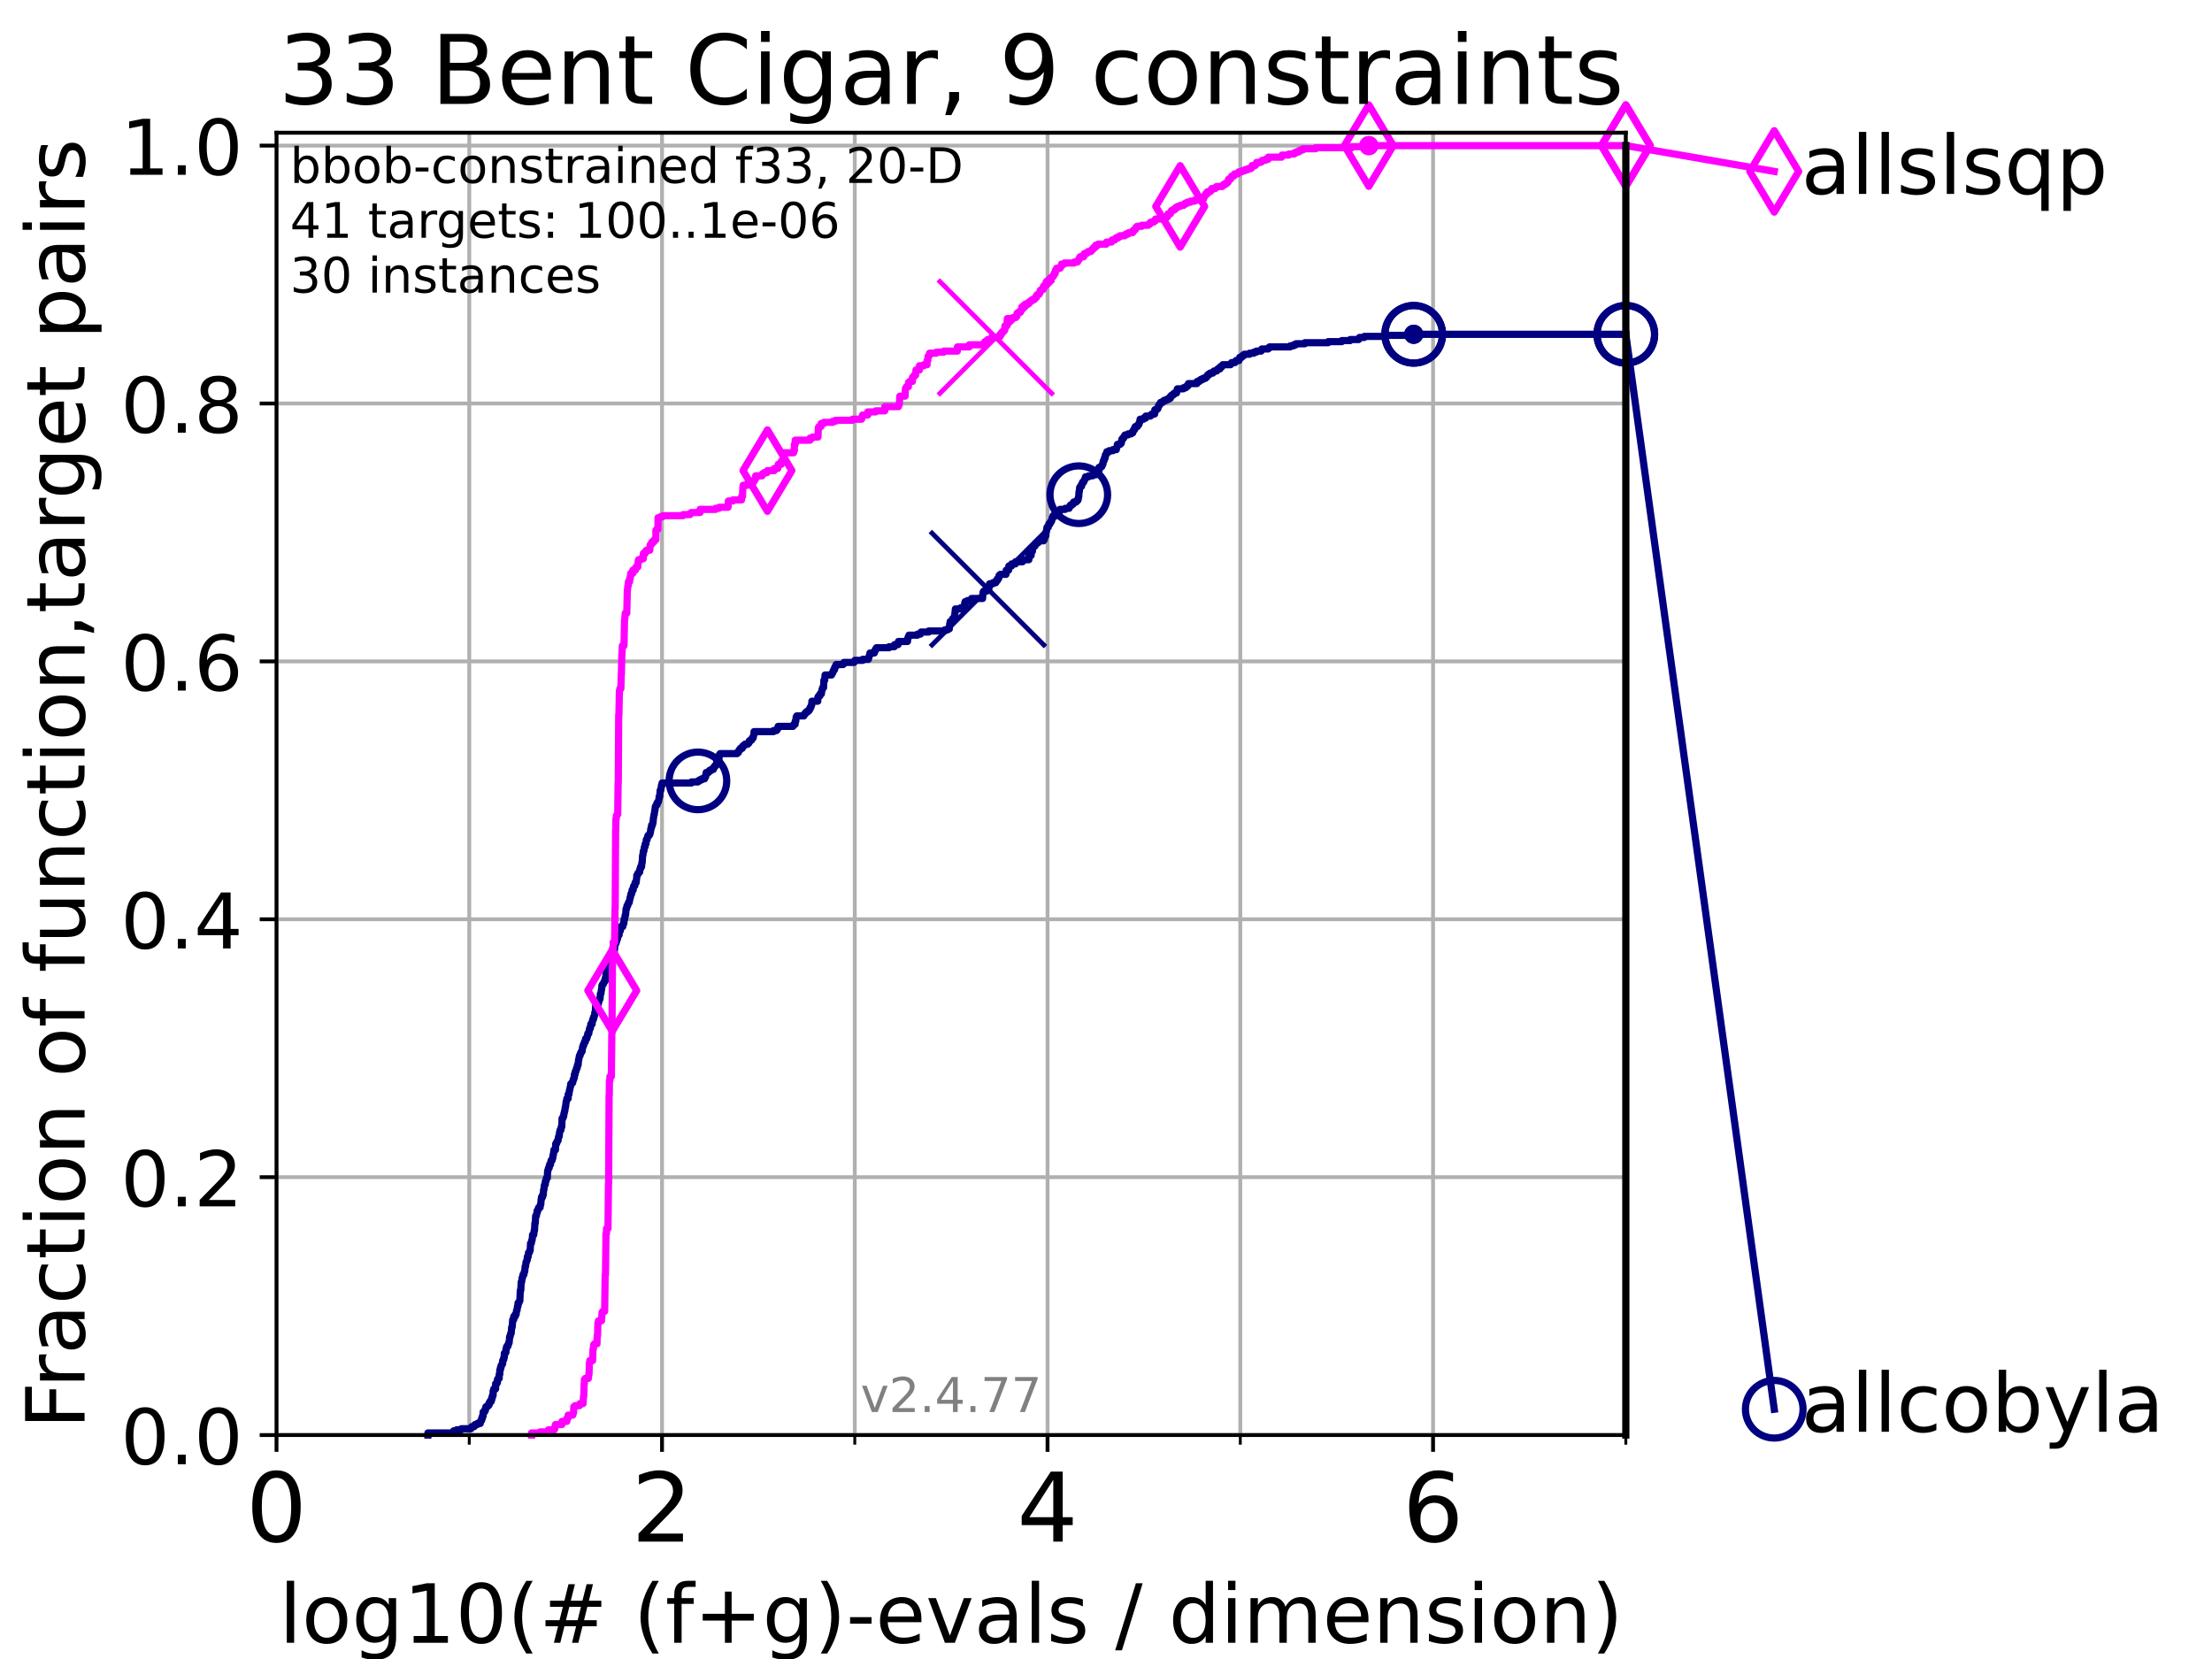 <?xml version="1.0" encoding="utf-8" standalone="no"?>
<!DOCTYPE svg PUBLIC "-//W3C//DTD SVG 1.1//EN"
  "http://www.w3.org/Graphics/SVG/1.1/DTD/svg11.dtd">
<!-- Created with matplotlib (https://matplotlib.org/) -->
<svg height="345.6pt" version="1.1" viewBox="0 0 460.8 345.6" width="460.8pt" xmlns="http://www.w3.org/2000/svg" xmlns:xlink="http://www.w3.org/1999/xlink">
 <defs>
  <style type="text/css">*{stroke-linecap:butt;stroke-linejoin:round;}</style>
 </defs>
 <g id="figure_1">
  <g id="patch_1">
   <path d="M 0 345.6 
L 460.8 345.6 
L 460.8 0 
L 0 0 
z
" style="fill:#ffffff;"/>
  </g>
  <g id="axes_1">
   <g id="patch_2">
    <path d="M 57.6 298.944 
L 338.688 298.944 
L 338.688 27.648 
L 57.6 27.648 
z
" style="fill:#ffffff;"/>
   </g>
   <g id="matplotlib.axis_1">
    <g id="xtick_1">
     <g id="line2d_1">
      <path clip-path="url(#pdb4571dfd7)" d="M 57.6 298.944 
L 57.6 27.648 
" style="fill:none;stroke:#b0b0b0;stroke-linecap:square;stroke-width:0.8;"/>
     </g>
     <g id="line2d_2">
      <defs>
       <path d="M 0 0 
L 0 3.5 
" id="m9b469b13cf" style="stroke:#000000;stroke-width:0.8;"/>
      </defs>
      <g>
       <use style="stroke:#000000;stroke-width:0.8;" x="57.6" xlink:href="#m9b469b13cf" y="298.944"/>
      </g>
     </g>
     <g id="text_1">
      <!-- 0 -->
      <g transform="translate(51.237 321.141)scale(0.2 -0.2)">
       <defs>
        <path d="M 31.781 66.406 
Q 24.172 66.406 20.328 58.906 
Q 16.5 51.422 16.5 36.375 
Q 16.5 21.391 20.328 13.891 
Q 24.172 6.391 31.781 6.391 
Q 39.453 6.391 43.281 13.891 
Q 47.125 21.391 47.125 36.375 
Q 47.125 51.422 43.281 58.906 
Q 39.453 66.406 31.781 66.406 
z
M 31.781 74.219 
Q 44.047 74.219 50.516 64.516 
Q 56.984 54.828 56.984 36.375 
Q 56.984 17.969 50.516 8.266 
Q 44.047 -1.422 31.781 -1.422 
Q 19.531 -1.422 13.062 8.266 
Q 6.594 17.969 6.594 36.375 
Q 6.594 54.828 13.062 64.516 
Q 19.531 74.219 31.781 74.219 
z
" id="DejaVuSans-48"/>
       </defs>
       <use xlink:href="#DejaVuSans-48"/>
      </g>
     </g>
    </g>
    <g id="xtick_2">
     <g id="line2d_3">
      <path clip-path="url(#pdb4571dfd7)" d="M 137.911 298.944 
L 137.911 27.648 
" style="fill:none;stroke:#b0b0b0;stroke-linecap:square;stroke-width:0.8;"/>
     </g>
     <g id="line2d_4">
      <g>
       <use style="stroke:#000000;stroke-width:0.8;" x="137.911" xlink:href="#m9b469b13cf" y="298.944"/>
      </g>
     </g>
     <g id="text_2">
      <!-- 2 -->
      <g transform="translate(131.548 321.141)scale(0.2 -0.2)">
       <defs>
        <path d="M 19.188 8.297 
L 53.609 8.297 
L 53.609 0 
L 7.328 0 
L 7.328 8.297 
Q 12.938 14.109 22.625 23.891 
Q 32.328 33.688 34.812 36.531 
Q 39.547 41.844 41.422 45.531 
Q 43.312 49.219 43.312 52.781 
Q 43.312 58.594 39.234 62.25 
Q 35.156 65.922 28.609 65.922 
Q 23.969 65.922 18.812 64.312 
Q 13.672 62.703 7.812 59.422 
L 7.812 69.391 
Q 13.766 71.781 18.938 73 
Q 24.125 74.219 28.422 74.219 
Q 39.75 74.219 46.484 68.547 
Q 53.219 62.891 53.219 53.422 
Q 53.219 48.922 51.531 44.891 
Q 49.859 40.875 45.406 35.406 
Q 44.188 33.984 37.641 27.219 
Q 31.109 20.453 19.188 8.297 
z
" id="DejaVuSans-50"/>
       </defs>
       <use xlink:href="#DejaVuSans-50"/>
      </g>
     </g>
    </g>
    <g id="xtick_3">
     <g id="line2d_5">
      <path clip-path="url(#pdb4571dfd7)" d="M 218.222 298.944 
L 218.222 27.648 
" style="fill:none;stroke:#b0b0b0;stroke-linecap:square;stroke-width:0.8;"/>
     </g>
     <g id="line2d_6">
      <g>
       <use style="stroke:#000000;stroke-width:0.8;" x="218.222" xlink:href="#m9b469b13cf" y="298.944"/>
      </g>
     </g>
     <g id="text_3">
      <!-- 4 -->
      <g transform="translate(211.859 321.141)scale(0.2 -0.2)">
       <defs>
        <path d="M 37.797 64.312 
L 12.891 25.391 
L 37.797 25.391 
z
M 35.203 72.906 
L 47.609 72.906 
L 47.609 25.391 
L 58.016 25.391 
L 58.016 17.188 
L 47.609 17.188 
L 47.609 0 
L 37.797 0 
L 37.797 17.188 
L 4.891 17.188 
L 4.891 26.703 
z
" id="DejaVuSans-52"/>
       </defs>
       <use xlink:href="#DejaVuSans-52"/>
      </g>
     </g>
    </g>
    <g id="xtick_4">
     <g id="line2d_7">
      <path clip-path="url(#pdb4571dfd7)" d="M 298.533 298.944 
L 298.533 27.648 
" style="fill:none;stroke:#b0b0b0;stroke-linecap:square;stroke-width:0.8;"/>
     </g>
     <g id="line2d_8">
      <g>
       <use style="stroke:#000000;stroke-width:0.8;" x="298.533" xlink:href="#m9b469b13cf" y="298.944"/>
      </g>
     </g>
     <g id="text_4">
      <!-- 6 -->
      <g transform="translate(292.17 321.141)scale(0.2 -0.2)">
       <defs>
        <path d="M 33.016 40.375 
Q 26.375 40.375 22.484 35.828 
Q 18.609 31.297 18.609 23.391 
Q 18.609 15.531 22.484 10.953 
Q 26.375 6.391 33.016 6.391 
Q 39.656 6.391 43.531 10.953 
Q 47.406 15.531 47.406 23.391 
Q 47.406 31.297 43.531 35.828 
Q 39.656 40.375 33.016 40.375 
z
M 52.594 71.297 
L 52.594 62.312 
Q 48.875 64.062 45.094 64.984 
Q 41.312 65.922 37.594 65.922 
Q 27.828 65.922 22.672 59.328 
Q 17.531 52.734 16.797 39.406 
Q 19.672 43.656 24.016 45.922 
Q 28.375 48.188 33.594 48.188 
Q 44.578 48.188 50.953 41.516 
Q 57.328 34.859 57.328 23.391 
Q 57.328 12.156 50.688 5.359 
Q 44.047 -1.422 33.016 -1.422 
Q 20.359 -1.422 13.672 8.266 
Q 6.984 17.969 6.984 36.375 
Q 6.984 53.656 15.188 63.938 
Q 23.391 74.219 37.203 74.219 
Q 40.922 74.219 44.703 73.484 
Q 48.484 72.75 52.594 71.297 
z
" id="DejaVuSans-54"/>
       </defs>
       <use xlink:href="#DejaVuSans-54"/>
      </g>
     </g>
    </g>
    <g id="xtick_5">
     <g id="line2d_9">
      <path clip-path="url(#pdb4571dfd7)" d="M 97.755 298.944 
L 97.755 27.648 
" style="fill:none;stroke:#b0b0b0;stroke-linecap:square;stroke-width:0.8;"/>
     </g>
     <g id="line2d_10">
      <defs>
       <path d="M 0 0 
L 0 2 
" id="m89e7892c89" style="stroke:#000000;stroke-width:0.6;"/>
      </defs>
      <g>
       <use style="stroke:#000000;stroke-width:0.6;" x="97.755" xlink:href="#m89e7892c89" y="298.944"/>
      </g>
     </g>
    </g>
    <g id="xtick_6">
     <g id="line2d_11">
      <path clip-path="url(#pdb4571dfd7)" d="M 178.066 298.944 
L 178.066 27.648 
" style="fill:none;stroke:#b0b0b0;stroke-linecap:square;stroke-width:0.8;"/>
     </g>
     <g id="line2d_12">
      <g>
       <use style="stroke:#000000;stroke-width:0.6;" x="178.066" xlink:href="#m89e7892c89" y="298.944"/>
      </g>
     </g>
    </g>
    <g id="xtick_7">
     <g id="line2d_13">
      <path clip-path="url(#pdb4571dfd7)" d="M 258.377 298.944 
L 258.377 27.648 
" style="fill:none;stroke:#b0b0b0;stroke-linecap:square;stroke-width:0.8;"/>
     </g>
     <g id="line2d_14">
      <g>
       <use style="stroke:#000000;stroke-width:0.6;" x="258.377" xlink:href="#m89e7892c89" y="298.944"/>
      </g>
     </g>
    </g>
    <g id="xtick_8">
     <g id="line2d_15">
      <path clip-path="url(#pdb4571dfd7)" d="M 338.688 298.944 
L 338.688 27.648 
" style="fill:none;stroke:#b0b0b0;stroke-linecap:square;stroke-width:0.8;"/>
     </g>
     <g id="line2d_16">
      <g>
       <use style="stroke:#000000;stroke-width:0.6;" x="338.688" xlink:href="#m89e7892c89" y="298.944"/>
      </g>
     </g>
    </g>
    <g id="text_5">
     <!-- log10(# (f+g)-evals / dimension) -->
     <g transform="translate(58.145 342.218)scale(0.17 -0.17)">
      <defs>
       <path d="M 9.422 75.984 
L 18.406 75.984 
L 18.406 0 
L 9.422 0 
z
" id="DejaVuSans-108"/>
       <path d="M 30.609 48.391 
Q 23.391 48.391 19.188 42.75 
Q 14.984 37.109 14.984 27.297 
Q 14.984 17.484 19.156 11.844 
Q 23.344 6.203 30.609 6.203 
Q 37.797 6.203 41.984 11.859 
Q 46.188 17.531 46.188 27.297 
Q 46.188 37.016 41.984 42.703 
Q 37.797 48.391 30.609 48.391 
z
M 30.609 56 
Q 42.328 56 49.016 48.375 
Q 55.719 40.766 55.719 27.297 
Q 55.719 13.875 49.016 6.219 
Q 42.328 -1.422 30.609 -1.422 
Q 18.844 -1.422 12.172 6.219 
Q 5.516 13.875 5.516 27.297 
Q 5.516 40.766 12.172 48.375 
Q 18.844 56 30.609 56 
z
" id="DejaVuSans-111"/>
       <path d="M 45.406 27.984 
Q 45.406 37.75 41.375 43.109 
Q 37.359 48.484 30.078 48.484 
Q 22.859 48.484 18.828 43.109 
Q 14.797 37.75 14.797 27.984 
Q 14.797 18.266 18.828 12.891 
Q 22.859 7.516 30.078 7.516 
Q 37.359 7.516 41.375 12.891 
Q 45.406 18.266 45.406 27.984 
z
M 54.391 6.781 
Q 54.391 -7.172 48.188 -13.984 
Q 42 -20.797 29.203 -20.797 
Q 24.469 -20.797 20.266 -20.094 
Q 16.062 -19.391 12.109 -17.922 
L 12.109 -9.188 
Q 16.062 -11.328 19.922 -12.344 
Q 23.781 -13.375 27.781 -13.375 
Q 36.625 -13.375 41.016 -8.766 
Q 45.406 -4.156 45.406 5.172 
L 45.406 9.625 
Q 42.625 4.781 38.281 2.391 
Q 33.938 0 27.875 0 
Q 17.828 0 11.672 7.656 
Q 5.516 15.328 5.516 27.984 
Q 5.516 40.672 11.672 48.328 
Q 17.828 56 27.875 56 
Q 33.938 56 38.281 53.609 
Q 42.625 51.219 45.406 46.391 
L 45.406 54.688 
L 54.391 54.688 
z
" id="DejaVuSans-103"/>
       <path d="M 12.406 8.297 
L 28.516 8.297 
L 28.516 63.922 
L 10.984 60.406 
L 10.984 69.391 
L 28.422 72.906 
L 38.281 72.906 
L 38.281 8.297 
L 54.391 8.297 
L 54.391 0 
L 12.406 0 
z
" id="DejaVuSans-49"/>
       <path d="M 31 75.875 
Q 24.469 64.656 21.281 53.656 
Q 18.109 42.672 18.109 31.391 
Q 18.109 20.125 21.312 9.062 
Q 24.516 -2 31 -13.188 
L 23.188 -13.188 
Q 15.875 -1.703 12.234 9.375 
Q 8.594 20.453 8.594 31.391 
Q 8.594 42.281 12.203 53.312 
Q 15.828 64.359 23.188 75.875 
z
" id="DejaVuSans-40"/>
       <path d="M 51.125 44 
L 36.922 44 
L 32.812 27.688 
L 47.125 27.688 
z
M 43.797 71.781 
L 38.719 51.516 
L 52.984 51.516 
L 58.109 71.781 
L 65.922 71.781 
L 60.891 51.516 
L 76.125 51.516 
L 76.125 44 
L 58.984 44 
L 54.984 27.688 
L 70.516 27.688 
L 70.516 20.219 
L 53.078 20.219 
L 48 0 
L 40.188 0 
L 45.219 20.219 
L 30.906 20.219 
L 25.875 0 
L 18.016 0 
L 23.094 20.219 
L 7.719 20.219 
L 7.719 27.688 
L 24.906 27.688 
L 29 44 
L 13.281 44 
L 13.281 51.516 
L 30.906 51.516 
L 35.891 71.781 
z
" id="DejaVuSans-35"/>
       <path id="DejaVuSans-32"/>
       <path d="M 37.109 75.984 
L 37.109 68.5 
L 28.516 68.5 
Q 23.688 68.5 21.797 66.547 
Q 19.922 64.594 19.922 59.516 
L 19.922 54.688 
L 34.719 54.688 
L 34.719 47.703 
L 19.922 47.703 
L 19.922 0 
L 10.891 0 
L 10.891 47.703 
L 2.297 47.703 
L 2.297 54.688 
L 10.891 54.688 
L 10.891 58.5 
Q 10.891 67.625 15.141 71.797 
Q 19.391 75.984 28.609 75.984 
z
" id="DejaVuSans-102"/>
       <path d="M 46 62.703 
L 46 35.5 
L 73.188 35.5 
L 73.188 27.203 
L 46 27.203 
L 46 0 
L 37.797 0 
L 37.797 27.203 
L 10.594 27.203 
L 10.594 35.5 
L 37.797 35.5 
L 37.797 62.703 
z
" id="DejaVuSans-43"/>
       <path d="M 8.016 75.875 
L 15.828 75.875 
Q 23.141 64.359 26.781 53.312 
Q 30.422 42.281 30.422 31.391 
Q 30.422 20.453 26.781 9.375 
Q 23.141 -1.703 15.828 -13.188 
L 8.016 -13.188 
Q 14.5 -2 17.703 9.062 
Q 20.906 20.125 20.906 31.391 
Q 20.906 42.672 17.703 53.656 
Q 14.5 64.656 8.016 75.875 
z
" id="DejaVuSans-41"/>
       <path d="M 4.891 31.391 
L 31.203 31.391 
L 31.203 23.391 
L 4.891 23.391 
z
" id="DejaVuSans-45"/>
       <path d="M 56.203 29.594 
L 56.203 25.203 
L 14.891 25.203 
Q 15.484 15.922 20.484 11.062 
Q 25.484 6.203 34.422 6.203 
Q 39.594 6.203 44.453 7.469 
Q 49.312 8.734 54.109 11.281 
L 54.109 2.781 
Q 49.266 0.734 44.188 -0.344 
Q 39.109 -1.422 33.891 -1.422 
Q 20.797 -1.422 13.156 6.188 
Q 5.516 13.812 5.516 26.812 
Q 5.516 40.234 12.766 48.109 
Q 20.016 56 32.328 56 
Q 43.359 56 49.781 48.891 
Q 56.203 41.797 56.203 29.594 
z
M 47.219 32.234 
Q 47.125 39.594 43.094 43.984 
Q 39.062 48.391 32.422 48.391 
Q 24.906 48.391 20.391 44.141 
Q 15.875 39.891 15.188 32.172 
z
" id="DejaVuSans-101"/>
       <path d="M 2.984 54.688 
L 12.5 54.688 
L 29.594 8.797 
L 46.688 54.688 
L 56.203 54.688 
L 35.688 0 
L 23.484 0 
z
" id="DejaVuSans-118"/>
       <path d="M 34.281 27.484 
Q 23.391 27.484 19.188 25 
Q 14.984 22.516 14.984 16.5 
Q 14.984 11.719 18.141 8.906 
Q 21.297 6.109 26.703 6.109 
Q 34.188 6.109 38.703 11.406 
Q 43.219 16.703 43.219 25.484 
L 43.219 27.484 
z
M 52.203 31.203 
L 52.203 0 
L 43.219 0 
L 43.219 8.297 
Q 40.141 3.328 35.547 0.953 
Q 30.953 -1.422 24.312 -1.422 
Q 15.922 -1.422 10.953 3.297 
Q 6 8.016 6 15.922 
Q 6 25.141 12.172 29.828 
Q 18.359 34.516 30.609 34.516 
L 43.219 34.516 
L 43.219 35.406 
Q 43.219 41.609 39.141 45 
Q 35.062 48.391 27.688 48.391 
Q 23 48.391 18.547 47.266 
Q 14.109 46.141 10.016 43.891 
L 10.016 52.203 
Q 14.938 54.109 19.578 55.047 
Q 24.219 56 28.609 56 
Q 40.484 56 46.344 49.844 
Q 52.203 43.703 52.203 31.203 
z
" id="DejaVuSans-97"/>
       <path d="M 44.281 53.078 
L 44.281 44.578 
Q 40.484 46.531 36.375 47.5 
Q 32.281 48.484 27.875 48.484 
Q 21.188 48.484 17.844 46.438 
Q 14.5 44.391 14.5 40.281 
Q 14.5 37.156 16.891 35.375 
Q 19.281 33.594 26.516 31.984 
L 29.594 31.297 
Q 39.156 29.25 43.188 25.516 
Q 47.219 21.781 47.219 15.094 
Q 47.219 7.469 41.188 3.016 
Q 35.156 -1.422 24.609 -1.422 
Q 20.219 -1.422 15.453 -0.562 
Q 10.688 0.297 5.422 2 
L 5.422 11.281 
Q 10.406 8.688 15.234 7.391 
Q 20.062 6.109 24.812 6.109 
Q 31.156 6.109 34.562 8.281 
Q 37.984 10.453 37.984 14.406 
Q 37.984 18.062 35.516 20.016 
Q 33.062 21.969 24.703 23.781 
L 21.578 24.516 
Q 13.234 26.266 9.516 29.906 
Q 5.812 33.547 5.812 39.891 
Q 5.812 47.609 11.281 51.797 
Q 16.75 56 26.812 56 
Q 31.781 56 36.172 55.266 
Q 40.578 54.547 44.281 53.078 
z
" id="DejaVuSans-115"/>
       <path d="M 25.391 72.906 
L 33.688 72.906 
L 8.297 -9.281 
L 0 -9.281 
z
" id="DejaVuSans-47"/>
       <path d="M 45.406 46.391 
L 45.406 75.984 
L 54.391 75.984 
L 54.391 0 
L 45.406 0 
L 45.406 8.203 
Q 42.578 3.328 38.25 0.953 
Q 33.938 -1.422 27.875 -1.422 
Q 17.969 -1.422 11.734 6.484 
Q 5.516 14.406 5.516 27.297 
Q 5.516 40.188 11.734 48.094 
Q 17.969 56 27.875 56 
Q 33.938 56 38.25 53.625 
Q 42.578 51.266 45.406 46.391 
z
M 14.797 27.297 
Q 14.797 17.391 18.875 11.75 
Q 22.953 6.109 30.078 6.109 
Q 37.203 6.109 41.297 11.75 
Q 45.406 17.391 45.406 27.297 
Q 45.406 37.203 41.297 42.844 
Q 37.203 48.484 30.078 48.484 
Q 22.953 48.484 18.875 42.844 
Q 14.797 37.203 14.797 27.297 
z
" id="DejaVuSans-100"/>
       <path d="M 9.422 54.688 
L 18.406 54.688 
L 18.406 0 
L 9.422 0 
z
M 9.422 75.984 
L 18.406 75.984 
L 18.406 64.594 
L 9.422 64.594 
z
" id="DejaVuSans-105"/>
       <path d="M 52 44.188 
Q 55.375 50.25 60.062 53.125 
Q 64.75 56 71.094 56 
Q 79.641 56 84.281 50.016 
Q 88.922 44.047 88.922 33.016 
L 88.922 0 
L 79.891 0 
L 79.891 32.719 
Q 79.891 40.578 77.094 44.375 
Q 74.312 48.188 68.609 48.188 
Q 61.625 48.188 57.562 43.547 
Q 53.516 38.922 53.516 30.906 
L 53.516 0 
L 44.484 0 
L 44.484 32.719 
Q 44.484 40.625 41.703 44.406 
Q 38.922 48.188 33.109 48.188 
Q 26.219 48.188 22.156 43.531 
Q 18.109 38.875 18.109 30.906 
L 18.109 0 
L 9.078 0 
L 9.078 54.688 
L 18.109 54.688 
L 18.109 46.188 
Q 21.188 51.219 25.484 53.609 
Q 29.781 56 35.688 56 
Q 41.656 56 45.828 52.969 
Q 50 49.953 52 44.188 
z
" id="DejaVuSans-109"/>
       <path d="M 54.891 33.016 
L 54.891 0 
L 45.906 0 
L 45.906 32.719 
Q 45.906 40.484 42.875 44.328 
Q 39.844 48.188 33.797 48.188 
Q 26.516 48.188 22.312 43.547 
Q 18.109 38.922 18.109 30.906 
L 18.109 0 
L 9.078 0 
L 9.078 54.688 
L 18.109 54.688 
L 18.109 46.188 
Q 21.344 51.125 25.703 53.562 
Q 30.078 56 35.797 56 
Q 45.219 56 50.047 50.172 
Q 54.891 44.344 54.891 33.016 
z
" id="DejaVuSans-110"/>
      </defs>
      <use xlink:href="#DejaVuSans-108"/>
      <use x="27.783" xlink:href="#DejaVuSans-111"/>
      <use x="88.965" xlink:href="#DejaVuSans-103"/>
      <use x="152.441" xlink:href="#DejaVuSans-49"/>
      <use x="216.064" xlink:href="#DejaVuSans-48"/>
      <use x="279.688" xlink:href="#DejaVuSans-40"/>
      <use x="318.701" xlink:href="#DejaVuSans-35"/>
      <use x="402.49" xlink:href="#DejaVuSans-32"/>
      <use x="434.277" xlink:href="#DejaVuSans-40"/>
      <use x="473.291" xlink:href="#DejaVuSans-102"/>
      <use x="508.496" xlink:href="#DejaVuSans-43"/>
      <use x="592.285" xlink:href="#DejaVuSans-103"/>
      <use x="655.762" xlink:href="#DejaVuSans-41"/>
      <use x="694.775" xlink:href="#DejaVuSans-45"/>
      <use x="730.859" xlink:href="#DejaVuSans-101"/>
      <use x="792.383" xlink:href="#DejaVuSans-118"/>
      <use x="851.562" xlink:href="#DejaVuSans-97"/>
      <use x="912.842" xlink:href="#DejaVuSans-108"/>
      <use x="940.625" xlink:href="#DejaVuSans-115"/>
      <use x="992.725" xlink:href="#DejaVuSans-32"/>
      <use x="1024.512" xlink:href="#DejaVuSans-47"/>
      <use x="1058.203" xlink:href="#DejaVuSans-32"/>
      <use x="1089.99" xlink:href="#DejaVuSans-100"/>
      <use x="1153.467" xlink:href="#DejaVuSans-105"/>
      <use x="1181.25" xlink:href="#DejaVuSans-109"/>
      <use x="1278.662" xlink:href="#DejaVuSans-101"/>
      <use x="1340.186" xlink:href="#DejaVuSans-110"/>
      <use x="1403.564" xlink:href="#DejaVuSans-115"/>
      <use x="1455.664" xlink:href="#DejaVuSans-105"/>
      <use x="1483.447" xlink:href="#DejaVuSans-111"/>
      <use x="1544.629" xlink:href="#DejaVuSans-110"/>
      <use x="1608.008" xlink:href="#DejaVuSans-41"/>
     </g>
    </g>
   </g>
   <g id="matplotlib.axis_2">
    <g id="ytick_1">
     <g id="line2d_17">
      <path clip-path="url(#pdb4571dfd7)" d="M 57.6 298.944 
L 338.688 298.944 
" style="fill:none;stroke:#b0b0b0;stroke-linecap:square;stroke-width:0.8;"/>
     </g>
     <g id="line2d_18">
      <defs>
       <path d="M 0 0 
L -3.5 0 
" id="m009e2adb29" style="stroke:#000000;stroke-width:0.8;"/>
      </defs>
      <g>
       <use style="stroke:#000000;stroke-width:0.8;" x="57.6" xlink:href="#m009e2adb29" y="298.944"/>
      </g>
     </g>
     <g id="text_6">
      <!-- 0.0 -->
      <g transform="translate(25.155 305.023)scale(0.16 -0.16)">
       <defs>
        <path d="M 10.688 12.406 
L 21 12.406 
L 21 0 
L 10.688 0 
z
" id="DejaVuSans-46"/>
       </defs>
       <use xlink:href="#DejaVuSans-48"/>
       <use x="63.623" xlink:href="#DejaVuSans-46"/>
       <use x="95.41" xlink:href="#DejaVuSans-48"/>
      </g>
     </g>
    </g>
    <g id="ytick_2">
     <g id="line2d_19">
      <path clip-path="url(#pdb4571dfd7)" d="M 57.6 245.222 
L 338.688 245.222 
" style="fill:none;stroke:#b0b0b0;stroke-linecap:square;stroke-width:0.8;"/>
     </g>
     <g id="line2d_20">
      <g>
       <use style="stroke:#000000;stroke-width:0.8;" x="57.6" xlink:href="#m009e2adb29" y="245.222"/>
      </g>
     </g>
     <g id="text_7">
      <!-- 0.2 -->
      <g transform="translate(25.155 251.301)scale(0.16 -0.16)">
       <use xlink:href="#DejaVuSans-48"/>
       <use x="63.623" xlink:href="#DejaVuSans-46"/>
       <use x="95.41" xlink:href="#DejaVuSans-50"/>
      </g>
     </g>
    </g>
    <g id="ytick_3">
     <g id="line2d_21">
      <path clip-path="url(#pdb4571dfd7)" d="M 57.6 191.5 
L 338.688 191.5 
" style="fill:none;stroke:#b0b0b0;stroke-linecap:square;stroke-width:0.8;"/>
     </g>
     <g id="line2d_22">
      <g>
       <use style="stroke:#000000;stroke-width:0.8;" x="57.6" xlink:href="#m009e2adb29" y="191.5"/>
      </g>
     </g>
     <g id="text_8">
      <!-- 0.4 -->
      <g transform="translate(25.155 197.579)scale(0.16 -0.16)">
       <use xlink:href="#DejaVuSans-48"/>
       <use x="63.623" xlink:href="#DejaVuSans-46"/>
       <use x="95.41" xlink:href="#DejaVuSans-52"/>
      </g>
     </g>
    </g>
    <g id="ytick_4">
     <g id="line2d_23">
      <path clip-path="url(#pdb4571dfd7)" d="M 57.6 137.778 
L 338.688 137.778 
" style="fill:none;stroke:#b0b0b0;stroke-linecap:square;stroke-width:0.8;"/>
     </g>
     <g id="line2d_24">
      <g>
       <use style="stroke:#000000;stroke-width:0.8;" x="57.6" xlink:href="#m009e2adb29" y="137.778"/>
      </g>
     </g>
     <g id="text_9">
      <!-- 0.6 -->
      <g transform="translate(25.155 143.857)scale(0.16 -0.16)">
       <use xlink:href="#DejaVuSans-48"/>
       <use x="63.623" xlink:href="#DejaVuSans-46"/>
       <use x="95.41" xlink:href="#DejaVuSans-54"/>
      </g>
     </g>
    </g>
    <g id="ytick_5">
     <g id="line2d_25">
      <path clip-path="url(#pdb4571dfd7)" d="M 57.6 84.056 
L 338.688 84.056 
" style="fill:none;stroke:#b0b0b0;stroke-linecap:square;stroke-width:0.8;"/>
     </g>
     <g id="line2d_26">
      <g>
       <use style="stroke:#000000;stroke-width:0.8;" x="57.6" xlink:href="#m009e2adb29" y="84.056"/>
      </g>
     </g>
     <g id="text_10">
      <!-- 0.8 -->
      <g transform="translate(25.155 90.135)scale(0.16 -0.16)">
       <defs>
        <path d="M 31.781 34.625 
Q 24.75 34.625 20.719 30.859 
Q 16.703 27.094 16.703 20.516 
Q 16.703 13.922 20.719 10.156 
Q 24.75 6.391 31.781 6.391 
Q 38.812 6.391 42.859 10.172 
Q 46.922 13.969 46.922 20.516 
Q 46.922 27.094 42.891 30.859 
Q 38.875 34.625 31.781 34.625 
z
M 21.922 38.812 
Q 15.578 40.375 12.031 44.719 
Q 8.5 49.078 8.5 55.328 
Q 8.5 64.062 14.719 69.141 
Q 20.953 74.219 31.781 74.219 
Q 42.672 74.219 48.875 69.141 
Q 55.078 64.062 55.078 55.328 
Q 55.078 49.078 51.531 44.719 
Q 48 40.375 41.703 38.812 
Q 48.828 37.156 52.797 32.312 
Q 56.781 27.484 56.781 20.516 
Q 56.781 9.906 50.312 4.234 
Q 43.844 -1.422 31.781 -1.422 
Q 19.734 -1.422 13.25 4.234 
Q 6.781 9.906 6.781 20.516 
Q 6.781 27.484 10.781 32.312 
Q 14.797 37.156 21.922 38.812 
z
M 18.312 54.391 
Q 18.312 48.734 21.844 45.562 
Q 25.391 42.391 31.781 42.391 
Q 38.141 42.391 41.719 45.562 
Q 45.312 48.734 45.312 54.391 
Q 45.312 60.062 41.719 63.234 
Q 38.141 66.406 31.781 66.406 
Q 25.391 66.406 21.844 63.234 
Q 18.312 60.062 18.312 54.391 
z
" id="DejaVuSans-56"/>
       </defs>
       <use xlink:href="#DejaVuSans-48"/>
       <use x="63.623" xlink:href="#DejaVuSans-46"/>
       <use x="95.41" xlink:href="#DejaVuSans-56"/>
      </g>
     </g>
    </g>
    <g id="ytick_6">
     <g id="line2d_27">
      <path clip-path="url(#pdb4571dfd7)" d="M 57.6 30.334 
L 338.688 30.334 
" style="fill:none;stroke:#b0b0b0;stroke-linecap:square;stroke-width:0.8;"/>
     </g>
     <g id="line2d_28">
      <g>
       <use style="stroke:#000000;stroke-width:0.8;" x="57.6" xlink:href="#m009e2adb29" y="30.334"/>
      </g>
     </g>
     <g id="text_11">
      <!-- 1.0 -->
      <g transform="translate(25.155 36.413)scale(0.16 -0.16)">
       <use xlink:href="#DejaVuSans-49"/>
       <use x="63.623" xlink:href="#DejaVuSans-46"/>
       <use x="95.41" xlink:href="#DejaVuSans-48"/>
      </g>
     </g>
    </g>
    <g id="text_12">
     <!-- Fraction of function,target pairs -->
     <g transform="translate(17.62 297.681)rotate(-90)scale(0.17 -0.17)">
      <defs>
       <path d="M 9.812 72.906 
L 51.703 72.906 
L 51.703 64.594 
L 19.672 64.594 
L 19.672 43.109 
L 48.578 43.109 
L 48.578 34.812 
L 19.672 34.812 
L 19.672 0 
L 9.812 0 
z
" id="DejaVuSans-70"/>
       <path d="M 41.109 46.297 
Q 39.594 47.172 37.812 47.578 
Q 36.031 48 33.891 48 
Q 26.266 48 22.188 43.047 
Q 18.109 38.094 18.109 28.812 
L 18.109 0 
L 9.078 0 
L 9.078 54.688 
L 18.109 54.688 
L 18.109 46.188 
Q 20.953 51.172 25.484 53.578 
Q 30.031 56 36.531 56 
Q 37.453 56 38.578 55.875 
Q 39.703 55.766 41.062 55.516 
z
" id="DejaVuSans-114"/>
       <path d="M 48.781 52.594 
L 48.781 44.188 
Q 44.969 46.297 41.141 47.344 
Q 37.312 48.391 33.406 48.391 
Q 24.656 48.391 19.812 42.844 
Q 14.984 37.312 14.984 27.297 
Q 14.984 17.281 19.812 11.734 
Q 24.656 6.203 33.406 6.203 
Q 37.312 6.203 41.141 7.25 
Q 44.969 8.297 48.781 10.406 
L 48.781 2.094 
Q 45.016 0.344 40.984 -0.531 
Q 36.969 -1.422 32.422 -1.422 
Q 20.062 -1.422 12.781 6.344 
Q 5.516 14.109 5.516 27.297 
Q 5.516 40.672 12.859 48.328 
Q 20.219 56 33.016 56 
Q 37.156 56 41.109 55.141 
Q 45.062 54.297 48.781 52.594 
z
" id="DejaVuSans-99"/>
       <path d="M 18.312 70.219 
L 18.312 54.688 
L 36.812 54.688 
L 36.812 47.703 
L 18.312 47.703 
L 18.312 18.016 
Q 18.312 11.328 20.141 9.422 
Q 21.969 7.516 27.594 7.516 
L 36.812 7.516 
L 36.812 0 
L 27.594 0 
Q 17.188 0 13.234 3.875 
Q 9.281 7.766 9.281 18.016 
L 9.281 47.703 
L 2.688 47.703 
L 2.688 54.688 
L 9.281 54.688 
L 9.281 70.219 
z
" id="DejaVuSans-116"/>
       <path d="M 8.5 21.578 
L 8.5 54.688 
L 17.484 54.688 
L 17.484 21.922 
Q 17.484 14.156 20.5 10.266 
Q 23.531 6.391 29.594 6.391 
Q 36.859 6.391 41.078 11.031 
Q 45.312 15.672 45.312 23.688 
L 45.312 54.688 
L 54.297 54.688 
L 54.297 0 
L 45.312 0 
L 45.312 8.406 
Q 42.047 3.422 37.719 1 
Q 33.406 -1.422 27.688 -1.422 
Q 18.266 -1.422 13.375 4.438 
Q 8.5 10.297 8.5 21.578 
z
M 31.109 56 
z
" id="DejaVuSans-117"/>
       <path d="M 11.719 12.406 
L 22.016 12.406 
L 22.016 4 
L 14.016 -11.625 
L 7.719 -11.625 
L 11.719 4 
z
" id="DejaVuSans-44"/>
       <path d="M 18.109 8.203 
L 18.109 -20.797 
L 9.078 -20.797 
L 9.078 54.688 
L 18.109 54.688 
L 18.109 46.391 
Q 20.953 51.266 25.266 53.625 
Q 29.594 56 35.594 56 
Q 45.562 56 51.781 48.094 
Q 58.016 40.188 58.016 27.297 
Q 58.016 14.406 51.781 6.484 
Q 45.562 -1.422 35.594 -1.422 
Q 29.594 -1.422 25.266 0.953 
Q 20.953 3.328 18.109 8.203 
z
M 48.688 27.297 
Q 48.688 37.203 44.609 42.844 
Q 40.531 48.484 33.406 48.484 
Q 26.266 48.484 22.188 42.844 
Q 18.109 37.203 18.109 27.297 
Q 18.109 17.391 22.188 11.75 
Q 26.266 6.109 33.406 6.109 
Q 40.531 6.109 44.609 11.75 
Q 48.688 17.391 48.688 27.297 
z
" id="DejaVuSans-112"/>
      </defs>
      <use xlink:href="#DejaVuSans-70"/>
      <use x="50.27" xlink:href="#DejaVuSans-114"/>
      <use x="91.383" xlink:href="#DejaVuSans-97"/>
      <use x="152.662" xlink:href="#DejaVuSans-99"/>
      <use x="207.643" xlink:href="#DejaVuSans-116"/>
      <use x="246.852" xlink:href="#DejaVuSans-105"/>
      <use x="274.635" xlink:href="#DejaVuSans-111"/>
      <use x="335.816" xlink:href="#DejaVuSans-110"/>
      <use x="399.195" xlink:href="#DejaVuSans-32"/>
      <use x="430.982" xlink:href="#DejaVuSans-111"/>
      <use x="492.164" xlink:href="#DejaVuSans-102"/>
      <use x="527.369" xlink:href="#DejaVuSans-32"/>
      <use x="559.156" xlink:href="#DejaVuSans-102"/>
      <use x="594.361" xlink:href="#DejaVuSans-117"/>
      <use x="657.74" xlink:href="#DejaVuSans-110"/>
      <use x="721.119" xlink:href="#DejaVuSans-99"/>
      <use x="776.1" xlink:href="#DejaVuSans-116"/>
      <use x="815.309" xlink:href="#DejaVuSans-105"/>
      <use x="843.092" xlink:href="#DejaVuSans-111"/>
      <use x="904.273" xlink:href="#DejaVuSans-110"/>
      <use x="967.652" xlink:href="#DejaVuSans-44"/>
      <use x="999.439" xlink:href="#DejaVuSans-116"/>
      <use x="1038.648" xlink:href="#DejaVuSans-97"/>
      <use x="1099.928" xlink:href="#DejaVuSans-114"/>
      <use x="1139.291" xlink:href="#DejaVuSans-103"/>
      <use x="1202.768" xlink:href="#DejaVuSans-101"/>
      <use x="1264.291" xlink:href="#DejaVuSans-116"/>
      <use x="1303.5" xlink:href="#DejaVuSans-32"/>
      <use x="1335.287" xlink:href="#DejaVuSans-112"/>
      <use x="1398.764" xlink:href="#DejaVuSans-97"/>
      <use x="1460.043" xlink:href="#DejaVuSans-105"/>
      <use x="1487.826" xlink:href="#DejaVuSans-114"/>
      <use x="1528.939" xlink:href="#DejaVuSans-115"/>
     </g>
    </g>
   </g>
   <g id="line2d_29">
    <defs>
     <path d="M 0 1.5 
C 0.398 1.5 0.779 1.342 1.061 1.061 
C 1.342 0.779 1.5 0.398 1.5 0 
C 1.5 -0.398 1.342 -0.779 1.061 -1.061 
C 0.779 -1.342 0.398 -1.5 0 -1.5 
C -0.398 -1.5 -0.779 -1.342 -1.061 -1.061 
C -1.342 -0.779 -1.5 -0.398 -1.5 0 
C -1.5 0.398 -1.342 0.779 -1.061 1.061 
C -0.779 1.342 -0.398 1.5 0 1.5 
z
" id="ma22b1be023" style="stroke:#000080;"/>
    </defs>
    <g>
     <use style="fill:#000080;stroke:#000080;" x="294.503" xlink:href="#ma22b1be023" y="69.643"/>
     <use style="fill:#000080;stroke:#000080;" x="294.503" xlink:href="#ma22b1be023" y="69.643"/>
    </g>
   </g>
   <g id="line2d_30">
    <path d="M 89.135 298.944 
L 89.135 298.507 
L 94.506 298.507 
L 94.506 298.07 
L 95.125 298.07 
L 95.125 297.852 
L 96.111 297.852 
L 96.111 297.634 
L 98.101 297.634 
L 98.101 297.415 
L 98.271 297.415 
L 98.271 297.197 
L 98.772 297.197 
L 98.772 296.979 
L 98.935 296.979 
L 98.935 296.76 
L 99.418 296.76 
L 99.418 296.542 
L 100.04 296.542 
L 100.04 296.105 
L 100.193 296.105 
L 100.193 295.887 
L 100.344 295.887 
L 100.344 295.45 
L 100.493 295.45 
L 100.493 295.013 
L 100.642 295.013 
L 100.642 294.14 
L 100.935 294.14 
L 100.935 293.921 
L 101.08 293.921 
L 101.08 293.484 
L 101.223 293.484 
L 101.223 293.048 
L 101.507 293.048 
L 101.507 292.829 
L 101.786 292.829 
L 101.786 292.611 
L 101.924 292.611 
L 101.924 292.174 
L 102.06 292.174 
L 102.06 291.956 
L 102.331 291.956 
L 102.331 291.519 
L 102.465 291.519 
L 102.465 291.082 
L 102.597 291.082 
L 102.597 290.645 
L 102.729 290.645 
L 102.729 289.772 
L 102.859 289.772 
L 102.859 289.335 
L 103.246 289.335 
L 103.246 288.243 
L 103.498 288.243 
L 103.498 288.025 
L 103.623 288.025 
L 103.623 287.37 
L 103.747 287.37 
L 103.747 287.151 
L 103.993 287.151 
L 103.993 286.278 
L 104.115 286.278 
L 104.115 285.404 
L 104.235 285.404 
L 104.235 284.968 
L 104.355 284.968 
L 104.355 284.531 
L 104.474 284.531 
L 104.474 284.312 
L 104.592 284.312 
L 104.592 284.094 
L 104.71 284.094 
L 104.71 283.439 
L 104.826 283.439 
L 104.826 283.22 
L 104.942 283.22 
L 104.942 282.784 
L 105.057 282.784 
L 105.057 281.91 
L 105.285 281.91 
L 105.285 281.692 
L 105.398 281.692 
L 105.398 281.037 
L 105.51 281.037 
L 105.51 280.6 
L 105.622 280.6 
L 105.622 280.382 
L 105.843 280.382 
L 105.952 279.726 
L 106.061 279.726 
L 106.169 278.416 
L 106.276 278.416 
L 106.383 277.761 
L 106.489 277.761 
L 106.594 276.451 
L 106.699 276.451 
L 106.803 274.922 
L 107.009 274.922 
L 107.009 274.267 
L 107.314 274.267 
L 107.314 273.83 
L 107.515 273.83 
L 107.614 272.957 
L 107.713 272.957 
L 107.811 272.083 
L 107.909 272.083 
L 107.909 271.428 
L 108.103 271.428 
L 108.199 270.991 
L 108.294 270.991 
L 108.389 268.807 
L 108.484 268.807 
L 108.578 267.06 
L 108.671 267.06 
L 108.764 266.187 
L 108.857 266.187 
L 108.949 265.532 
L 109.132 265.532 
L 109.222 264.876 
L 109.312 264.876 
L 109.402 263.784 
L 109.491 263.784 
L 109.58 262.911 
L 109.668 262.911 
L 109.756 262.474 
L 109.843 262.474 
L 109.843 261.819 
L 110.017 261.819 
L 110.103 260.946 
L 110.274 260.946 
L 110.359 260.509 
L 110.443 260.509 
L 110.527 258.98 
L 110.694 258.98 
L 110.777 258.325 
L 110.86 258.325 
L 110.942 257.233 
L 111.186 257.233 
L 111.266 256.36 
L 111.346 256.36 
L 111.426 254.831 
L 111.506 254.831 
L 111.585 253.302 
L 111.742 253.302 
L 111.82 252.647 
L 111.897 252.647 
L 111.897 252.21 
L 112.052 252.21 
L 112.128 251.773 
L 112.205 251.773 
L 112.205 251.555 
L 112.507 251.555 
L 112.581 250.9 
L 112.656 250.9 
L 112.73 249.808 
L 112.804 249.808 
L 112.804 249.371 
L 113.023 249.371 
L 113.023 248.935 
L 113.168 248.935 
L 113.24 247.843 
L 113.311 247.843 
L 113.383 246.969 
L 113.454 246.969 
L 113.454 246.751 
L 113.595 246.751 
L 113.595 246.096 
L 113.735 246.096 
L 113.804 245.44 
L 114.012 245.44 
L 114.08 243.912 
L 114.148 243.912 
L 114.216 243.475 
L 114.284 243.475 
L 114.284 243.257 
L 114.419 243.257 
L 114.486 242.601 
L 114.685 242.601 
L 114.751 241.946 
L 114.817 241.946 
L 114.817 241.728 
L 115.012 241.728 
L 115.077 241.291 
L 115.141 241.291 
L 115.206 240.636 
L 115.27 240.636 
L 115.333 239.981 
L 115.397 239.981 
L 115.397 239.544 
L 115.711 239.544 
L 115.773 238.234 
L 115.959 238.234 
L 116.02 237.797 
L 116.142 237.797 
L 116.142 237.579 
L 116.263 237.579 
L 116.323 236.924 
L 116.383 236.924 
L 116.383 236.705 
L 116.503 236.705 
L 116.562 235.832 
L 116.621 235.832 
L 116.68 235.395 
L 116.856 235.395 
L 116.914 234.74 
L 117.03 234.74 
L 117.088 232.993 
L 117.26 232.993 
L 117.317 232.556 
L 117.43 232.556 
L 117.486 231.901 
L 117.542 231.901 
L 117.598 231.464 
L 117.654 231.464 
L 117.765 230.59 
L 117.821 230.59 
L 117.931 229.499 
L 117.985 229.499 
L 118.094 228.843 
L 118.364 228.843 
L 118.364 227.97 
L 118.524 227.97 
L 118.629 227.096 
L 118.682 227.096 
L 118.787 226.441 
L 118.839 226.441 
L 118.891 225.786 
L 119.097 225.786 
L 119.097 225.568 
L 119.301 225.568 
L 119.402 224.912 
L 119.503 224.912 
L 119.553 224.476 
L 119.652 224.476 
L 119.652 223.821 
L 119.801 223.821 
L 119.85 223.165 
L 119.997 223.165 
L 120.094 222.51 
L 120.239 222.51 
L 120.287 221.855 
L 120.43 221.855 
L 120.525 220.763 
L 120.572 220.763 
L 120.666 220.108 
L 120.713 220.108 
L 120.713 219.89 
L 120.852 219.89 
L 120.899 219.453 
L 120.991 219.453 
L 120.991 219.235 
L 121.128 219.235 
L 121.128 219.016 
L 121.265 219.016 
L 121.355 218.143 
L 121.445 218.143 
L 121.49 217.706 
L 121.624 217.706 
L 121.668 217.269 
L 121.756 217.269 
L 121.756 217.051 
L 121.931 217.051 
L 121.975 216.396 
L 122.234 216.396 
L 122.277 215.959 
L 122.362 215.959 
L 122.447 215.304 
L 122.657 215.304 
L 122.741 214.649 
L 122.782 214.649 
L 122.824 214.212 
L 122.989 214.212 
L 123.071 213.338 
L 123.354 213.338 
L 123.394 212.683 
L 123.474 212.683 
L 123.514 212.246 
L 123.673 212.246 
L 123.673 211.81 
L 123.791 211.81 
L 123.869 211.373 
L 123.908 211.373 
L 123.908 210.936 
L 124.024 210.936 
L 124.063 209.626 
L 124.331 209.626 
L 124.331 209.407 
L 124.52 209.407 
L 124.52 209.189 
L 124.632 209.189 
L 124.669 208.752 
L 124.744 208.752 
L 124.855 208.097 
L 125.002 208.097 
L 125.075 207.005 
L 125.183 207.005 
L 125.292 206.132 
L 125.328 206.132 
L 125.399 205.258 
L 125.506 205.258 
L 125.506 205.04 
L 125.683 205.04 
L 125.788 204.603 
L 125.892 204.603 
L 125.892 204.385 
L 126.065 204.385 
L 126.1 203.729 
L 126.202 203.729 
L 126.27 202.419 
L 126.338 202.419 
L 126.44 201.109 
L 126.937 201.109 
L 126.937 200.89 
L 127.068 200.89 
L 127.1 200.235 
L 127.197 200.235 
L 127.229 199.799 
L 127.326 199.799 
L 127.358 199.362 
L 127.768 199.362 
L 127.799 198.925 
L 127.892 198.925 
L 127.985 197.833 
L 128.016 197.833 
L 128.108 196.741 
L 128.169 196.741 
L 128.169 196.523 
L 128.321 196.523 
L 128.381 196.086 
L 128.471 196.086 
L 128.531 195.649 
L 128.62 195.649 
L 128.709 194.994 
L 128.827 194.994 
L 128.827 194.776 
L 128.973 194.776 
L 129.031 193.902 
L 129.233 193.902 
L 129.319 193.247 
L 129.348 193.247 
L 129.348 193.029 
L 129.742 193.029 
L 129.826 192.374 
L 129.964 192.374 
L 130.019 191.5 
L 130.128 191.5 
L 130.237 190.627 
L 130.318 190.627 
L 130.425 189.316 
L 130.532 189.316 
L 130.612 188.661 
L 130.77 188.661 
L 130.849 188.224 
L 130.927 188.224 
L 130.927 188.006 
L 131.082 188.006 
L 131.185 187.351 
L 131.211 187.351 
L 131.262 186.914 
L 131.338 186.914 
L 131.414 186.259 
L 131.566 186.259 
L 131.591 185.822 
L 131.691 185.822 
L 131.691 185.385 
L 131.913 185.385 
L 131.938 184.73 
L 132.036 184.73 
L 132.036 184.512 
L 132.254 184.512 
L 132.303 183.857 
L 132.518 183.857 
L 132.613 182.983 
L 132.636 182.983 
L 132.66 182.328 
L 132.801 182.328 
L 132.894 181.891 
L 133.056 181.891 
L 133.056 181.673 
L 133.262 181.673 
L 133.307 181.018 
L 133.421 181.018 
L 133.443 180.581 
L 133.645 180.581 
L 133.712 179.707 
L 133.778 179.707 
L 133.866 178.179 
L 133.932 178.179 
L 134.019 177.305 
L 134.128 177.305 
L 134.236 176.432 
L 134.365 176.432 
L 134.407 175.777 
L 134.577 175.777 
L 134.64 174.903 
L 134.808 174.903 
L 134.912 174.248 
L 135.015 174.248 
L 135.015 174.029 
L 135.26 174.029 
L 135.26 173.811 
L 135.382 173.811 
L 135.462 173.374 
L 135.502 173.374 
L 135.562 172.719 
L 135.622 172.719 
L 135.662 172.282 
L 135.761 172.282 
L 135.761 171.846 
L 135.918 171.846 
L 136.015 171.409 
L 136.035 171.409 
L 136.131 170.317 
L 136.151 170.317 
L 136.247 169.662 
L 136.304 169.662 
L 136.4 168.788 
L 136.457 168.788 
L 136.495 168.133 
L 136.57 168.133 
L 136.57 167.915 
L 136.683 167.915 
L 136.683 167.696 
L 136.85 167.696 
L 136.869 167.26 
L 137.035 167.26 
L 137.035 167.041 
L 137.163 167.041 
L 137.271 166.386 
L 137.308 166.386 
L 137.308 165.949 
L 137.434 165.949 
L 137.523 164.639 
L 137.647 164.639 
L 137.736 163.984 
L 137.771 163.984 
L 137.806 163.547 
L 137.911 163.547 
L 137.928 163.11 
L 144.044 163.11 
L 144.044 162.892 
L 145.39 162.892 
L 145.39 162.674 
L 145.738 162.674 
L 145.738 162.455 
L 146.189 162.455 
L 146.189 162.237 
L 146.776 162.237 
L 146.838 161.8 
L 147.015 161.8 
L 147.108 160.927 
L 147.605 160.927 
L 147.605 160.708 
L 147.794 160.708 
L 147.794 160.49 
L 148.166 160.49 
L 148.166 160.271 
L 148.616 160.271 
L 148.691 159.835 
L 148.831 159.835 
L 148.831 159.616 
L 149.035 159.616 
L 149.035 159.398 
L 149.237 159.398 
L 149.337 158.524 
L 149.517 158.524 
L 149.544 158.088 
L 149.775 158.088 
L 149.854 157.214 
L 150.003 157.214 
L 150.003 156.996 
L 153.549 156.996 
L 153.549 156.777 
L 153.817 156.777 
L 153.908 156.341 
L 154.06 156.341 
L 154.06 156.122 
L 154.219 156.122 
L 154.219 155.904 
L 154.611 155.904 
L 154.671 155.467 
L 154.916 155.467 
L 154.916 155.249 
L 155.184 155.249 
L 155.184 155.03 
L 155.776 155.03 
L 155.776 154.812 
L 156 154.812 
L 156.056 154.375 
L 156.312 154.375 
L 156.312 154.157 
L 156.601 154.157 
L 156.703 153.72 
L 156.898 153.72 
L 157.003 153.065 
L 157.073 153.065 
L 157.084 152.41 
L 161.146 152.41 
L 161.146 152.191 
L 161.766 152.191 
L 161.766 151.973 
L 161.951 151.973 
L 161.951 151.755 
L 162.065 151.755 
L 162.096 151.318 
L 165.194 151.318 
L 165.194 151.099 
L 165.361 151.099 
L 165.361 150.881 
L 165.644 150.881 
L 165.665 150.226 
L 165.785 150.226 
L 165.859 149.352 
L 165.985 149.352 
L 165.985 149.134 
L 167.476 149.134 
L 167.476 148.916 
L 167.591 148.916 
L 167.591 148.697 
L 167.79 148.697 
L 167.79 148.479 
L 167.978 148.479 
L 167.978 148.26 
L 168.317 148.26 
L 168.317 148.042 
L 168.544 148.042 
L 168.544 147.824 
L 168.694 147.824 
L 168.751 147.387 
L 168.922 147.387 
L 168.993 146.95 
L 169.072 146.95 
L 169.133 146.077 
L 170.355 146.077 
L 170.391 145.203 
L 170.523 145.203 
L 170.523 144.985 
L 170.792 144.985 
L 170.832 144.548 
L 171.11 144.548 
L 171.218 143.674 
L 171.303 143.674 
L 171.362 143.238 
L 171.566 143.238 
L 171.629 141.709 
L 171.802 141.709 
L 171.872 140.617 
L 173.223 140.617 
L 173.223 140.399 
L 173.347 140.399 
L 173.347 140.18 
L 173.479 140.18 
L 173.572 139.743 
L 173.664 139.743 
L 173.664 139.525 
L 173.849 139.525 
L 173.858 139.088 
L 173.964 139.088 
L 173.964 138.87 
L 174.127 138.87 
L 174.179 138.433 
L 175.64 138.433 
L 175.64 138.215 
L 175.803 138.215 
L 175.803 137.996 
L 177.92 137.996 
L 177.92 137.778 
L 178.086 137.778 
L 178.086 137.56 
L 179.731 137.56 
L 179.731 137.341 
L 180.905 137.341 
L 180.978 136.905 
L 181.018 136.905 
L 181.115 136.468 
L 181.224 136.468 
L 181.231 136.031 
L 182.141 136.031 
L 182.192 135.594 
L 182.317 135.594 
L 182.317 135.376 
L 182.431 135.376 
L 182.431 135.157 
L 182.576 135.157 
L 182.576 134.939 
L 185.204 134.939 
L 185.204 134.721 
L 186.305 134.721 
L 186.341 134.284 
L 187.083 134.284 
L 187.161 133.629 
L 189.044 133.629 
L 189.109 132.974 
L 189.162 132.974 
L 189.162 132.755 
L 189.282 132.755 
L 189.35 132.319 
L 191.122 132.319 
L 191.122 132.1 
L 191.745 132.1 
L 191.745 131.882 
L 191.885 131.882 
L 191.885 131.663 
L 193.466 131.663 
L 193.466 131.445 
L 196.781 131.445 
L 196.781 131.227 
L 197.372 131.227 
L 197.372 131.008 
L 197.763 131.008 
L 197.851 129.916 
L 197.925 129.916 
L 197.936 129.48 
L 198.431 129.48 
L 198.483 128.824 
L 198.826 128.824 
L 198.924 127.732 
L 198.95 127.732 
L 199.024 126.859 
L 200.062 126.859 
L 200.062 126.641 
L 200.587 126.641 
L 200.587 126.422 
L 200.91 126.422 
L 200.977 125.549 
L 201.06 125.549 
L 201.06 125.33 
L 201.532 125.33 
L 201.532 125.112 
L 202.313 125.112 
L 202.386 124.675 
L 204.688 124.675 
L 204.79 123.365 
L 204.904 123.365 
L 204.904 123.146 
L 205.559 123.146 
L 205.617 122.71 
L 205.996 122.71 
L 206.094 122.055 
L 206.136 122.055 
L 206.136 121.618 
L 206.813 121.618 
L 206.813 121.399 
L 207.435 121.399 
L 207.492 120.963 
L 207.761 120.963 
L 207.802 120.526 
L 208.04 120.526 
L 208.128 119.871 
L 208.36 119.871 
L 208.36 119.652 
L 209.563 119.652 
L 209.611 118.779 
L 210.115 118.779 
L 210.165 117.905 
L 210.733 117.905 
L 210.742 117.469 
L 211.534 117.469 
L 211.539 117.032 
L 212.998 117.032 
L 213.073 116.595 
L 214.328 116.595 
L 214.362 115.721 
L 214.807 115.721 
L 214.82 114.848 
L 215.07 114.848 
L 215.141 113.974 
L 215.257 113.974 
L 215.257 113.756 
L 215.616 113.756 
L 215.642 113.319 
L 215.809 113.319 
L 215.809 113.101 
L 216.231 113.101 
L 216.231 112.883 
L 216.346 112.883 
L 216.346 112.664 
L 217.39 112.664 
L 217.39 112.446 
L 217.55 112.446 
L 217.566 112.009 
L 217.668 112.009 
L 217.745 111.572 
L 217.874 111.572 
L 217.931 110.699 
L 218.002 110.699 
L 218.108 109.825 
L 218.381 109.825 
L 218.473 109.17 
L 218.724 109.17 
L 218.784 108.733 
L 218.974 108.733 
L 218.974 108.515 
L 219.086 108.515 
L 219.178 107.86 
L 219.382 107.86 
L 219.382 107.423 
L 220.049 107.423 
L 220.049 107.205 
L 220.377 107.205 
L 220.377 106.986 
L 220.622 106.986 
L 220.669 106.331 
L 220.804 106.331 
L 220.804 106.113 
L 221.9 106.113 
L 221.9 105.894 
L 222.712 105.894 
L 222.712 105.676 
L 222.83 105.676 
L 222.83 105.458 
L 222.96 105.458 
L 222.96 105.239 
L 223.283 105.239 
L 223.283 105.021 
L 223.559 105.021 
L 223.648 104.584 
L 224.184 104.584 
L 224.184 104.366 
L 224.417 104.366 
L 224.417 104.147 
L 224.583 104.147 
L 224.673 103.492 
L 224.721 103.492 
L 224.787 102.4 
L 224.846 102.4 
L 224.918 101.527 
L 225.071 101.527 
L 225.071 101.308 
L 225.303 101.308 
L 225.303 100.871 
L 225.453 100.871 
L 225.532 100.435 
L 225.758 100.435 
L 225.855 99.998 
L 225.969 99.998 
L 226.068 99.561 
L 226.114 99.561 
L 226.114 99.343 
L 226.766 99.343 
L 226.766 99.124 
L 227.605 99.124 
L 227.605 98.906 
L 228.286 98.906 
L 228.314 98.251 
L 228.404 98.251 
L 228.404 98.033 
L 228.929 98.033 
L 228.938 97.377 
L 229.319 97.377 
L 229.319 97.159 
L 229.561 97.159 
L 229.631 96.722 
L 229.762 96.722 
L 229.815 96.067 
L 229.935 96.067 
L 229.935 95.849 
L 230.049 95.849 
L 230.068 95.412 
L 230.221 95.412 
L 230.27 94.757 
L 230.397 94.757 
L 230.397 94.538 
L 230.529 94.538 
L 230.577 94.102 
L 231.066 94.102 
L 231.066 93.883 
L 231.836 93.883 
L 231.836 93.665 
L 232.551 93.665 
L 232.628 93.228 
L 232.664 93.228 
L 232.771 92.573 
L 233.339 92.573 
L 233.339 92.355 
L 233.576 92.355 
L 233.607 91.918 
L 233.69 91.918 
L 233.701 91.481 
L 233.886 91.481 
L 233.886 91.263 
L 234.085 91.263 
L 234.085 91.044 
L 234.21 91.044 
L 234.21 90.826 
L 234.363 90.826 
L 234.363 90.608 
L 234.978 90.608 
L 234.978 90.389 
L 235.618 90.389 
L 235.618 90.171 
L 235.978 90.171 
L 236.036 89.734 
L 236.158 89.734 
L 236.158 89.516 
L 236.36 89.516 
L 236.39 89.079 
L 236.495 89.079 
L 236.495 88.86 
L 236.934 88.86 
L 236.934 88.642 
L 237.091 88.642 
L 237.091 88.424 
L 237.262 88.424 
L 237.34 87.987 
L 237.419 87.987 
L 237.503 87.332 
L 238.199 87.332 
L 238.199 87.113 
L 238.648 87.113 
L 238.688 86.677 
L 239.652 86.677 
L 239.652 86.458 
L 239.953 86.458 
L 239.953 86.24 
L 240.538 86.24 
L 240.564 85.366 
L 240.978 85.366 
L 240.978 85.148 
L 241.207 85.148 
L 241.303 84.711 
L 241.329 84.711 
L 241.329 84.493 
L 241.504 84.493 
L 241.504 84.274 
L 241.628 84.274 
L 241.628 84.056 
L 241.76 84.056 
L 241.76 83.838 
L 242.211 83.838 
L 242.211 83.619 
L 242.474 83.619 
L 242.474 83.401 
L 243.019 83.401 
L 243.019 83.183 
L 243.454 83.183 
L 243.454 82.964 
L 243.816 82.964 
L 243.844 82.527 
L 244.082 82.527 
L 244.082 82.309 
L 244.38 82.309 
L 244.38 82.091 
L 244.65 82.091 
L 244.65 81.872 
L 245.099 81.872 
L 245.182 81.217 
L 245.276 81.217 
L 245.276 80.999 
L 246.518 80.999 
L 246.518 80.78 
L 247.009 80.78 
L 247.009 80.562 
L 247.293 80.562 
L 247.293 80.344 
L 247.524 80.344 
L 247.565 79.907 
L 249.339 79.907 
L 249.376 79.47 
L 249.846 79.47 
L 249.846 79.252 
L 250.16 79.252 
L 250.16 79.033 
L 250.595 79.033 
L 250.595 78.815 
L 251.111 78.815 
L 251.111 78.597 
L 251.383 78.597 
L 251.383 78.378 
L 251.512 78.378 
L 251.512 78.16 
L 251.758 78.16 
L 251.758 77.941 
L 252.081 77.941 
L 252.081 77.723 
L 252.648 77.723 
L 252.648 77.505 
L 252.886 77.505 
L 252.886 77.286 
L 253.467 77.286 
L 253.467 77.068 
L 253.673 77.068 
L 253.673 76.849 
L 254.146 76.849 
L 254.188 76.413 
L 254.529 76.413 
L 254.529 76.194 
L 254.715 76.194 
L 254.715 75.976 
L 256.346 75.976 
L 256.346 75.758 
L 256.555 75.758 
L 256.555 75.539 
L 257.27 75.539 
L 257.27 75.321 
L 257.501 75.321 
L 257.501 75.102 
L 258.118 75.102 
L 258.145 74.666 
L 258.256 74.666 
L 258.256 74.447 
L 258.659 74.447 
L 258.659 74.229 
L 258.904 74.229 
L 258.904 74.011 
L 259.217 74.011 
L 259.217 73.792 
L 260.309 73.792 
L 260.309 73.574 
L 261.182 73.574 
L 261.182 73.355 
L 261.725 73.355 
L 261.725 73.137 
L 262.723 73.137 
L 262.723 72.919 
L 262.847 72.919 
L 262.847 72.7 
L 264.17 72.7 
L 264.17 72.482 
L 264.476 72.482 
L 264.476 72.263 
L 268.781 72.263 
L 268.781 72.045 
L 269.477 72.045 
L 269.477 71.827 
L 269.973 71.827 
L 269.973 71.608 
L 271.818 71.608 
L 271.818 71.39 
L 276.689 71.39 
L 276.689 71.172 
L 279.506 71.172 
L 279.506 70.953 
L 281.251 70.953 
L 281.251 70.735 
L 283.035 70.735 
L 283.035 70.516 
L 283.2 70.516 
L 283.2 70.298 
L 284.21 70.298 
L 284.21 70.08 
L 288.514 70.08 
L 288.514 69.861 
L 294.503 69.861 
L 294.503 69.643 
L 338.688 69.643 
L 338.688 69.643 
" style="fill:none;stroke:#000080;stroke-linecap:square;stroke-width:1.5;"/>
   </g>
   <g id="line2d_31">
    <defs>
     <path d="M 0 6 
C 1.591 6 3.117 5.368 4.243 4.243 
C 5.368 3.117 6 1.591 6 0 
C 6 -1.591 5.368 -3.117 4.243 -4.243 
C 3.117 -5.368 1.591 -6 0 -6 
C -1.591 -6 -3.117 -5.368 -4.243 -4.243 
C -5.368 -3.117 -6 -1.591 -6 0 
C -6 1.591 -5.368 3.117 -4.243 4.243 
C -3.117 5.368 -1.591 6 0 6 
z
" id="m96eda78fdf" style="stroke:#000080;stroke-width:1.5;"/>
    </defs>
    <g>
     <use style="fill-opacity:0;stroke:#000080;stroke-width:1.5;" x="145.39" xlink:href="#m96eda78fdf" y="162.674"/>
     <use style="fill-opacity:0;stroke:#000080;stroke-width:1.5;" x="224.734" xlink:href="#m96eda78fdf" y="103.055"/>
     <use style="fill-opacity:0;stroke:#000080;stroke-width:1.5;" x="294.503" xlink:href="#m96eda78fdf" y="69.643"/>
     <use style="fill-opacity:0;stroke:#000080;stroke-width:1.5;" x="294.503" xlink:href="#m96eda78fdf" y="69.643"/>
     <use style="fill-opacity:0;stroke:#000080;stroke-width:1.5;" x="338.688" xlink:href="#m96eda78fdf" y="69.643"/>
    </g>
   </g>
   <g id="line2d_32">
    <path style="fill:none;stroke:#000080;stroke-linecap:square;stroke-width:1.5;"/>
    <g/>
   </g>
   <g id="line2d_33">
    <path clip-path="url(#pdb4571dfd7)" d="M 205.799 122.71 
" style="fill:none;stroke:#000080;stroke-linecap:square;stroke-width:1.5;"/>
    <defs>
     <path d="M -12 12 
L 12 -12 
M -12 -12 
L 12 12 
" id="mdf90d7815e" style="stroke:#000080;"/>
    </defs>
    <g clip-path="url(#pdb4571dfd7)">
     <use style="fill:#000080;stroke:#000080;" x="205.799" xlink:href="#mdf90d7815e" y="122.71"/>
    </g>
   </g>
   <g id="line2d_34">
    <defs>
     <path d="M 0 1.5 
C 0.398 1.5 0.779 1.342 1.061 1.061 
C 1.342 0.779 1.5 0.398 1.5 0 
C 1.5 -0.398 1.342 -0.779 1.061 -1.061 
C 0.779 -1.342 0.398 -1.5 0 -1.5 
C -0.398 -1.5 -0.779 -1.342 -1.061 -1.061 
C -1.342 -0.779 -1.5 -0.398 -1.5 0 
C -1.5 0.398 -1.342 0.779 -1.061 1.061 
C -0.779 1.342 -0.398 1.5 0 1.5 
z
" id="mcb6093cb79" style="stroke:#ff00ff;"/>
    </defs>
    <g>
     <use style="fill:#ff00ff;stroke:#ff00ff;" x="285.152" xlink:href="#mcb6093cb79" y="30.334"/>
     <use style="fill:#ff00ff;stroke:#ff00ff;" x="285.152" xlink:href="#mcb6093cb79" y="30.334"/>
    </g>
   </g>
   <g id="line2d_35">
    <path d="M 110.736 298.944 
L 110.736 298.507 
L 112.507 298.507 
L 112.507 298.289 
L 114.183 298.289 
L 114.25 297.852 
L 115.46 297.852 
L 115.46 297.634 
L 115.586 297.634 
L 115.649 296.979 
L 115.711 296.979 
L 115.711 296.76 
L 117.059 296.76 
L 117.059 296.105 
L 118.094 296.105 
L 118.094 295.45 
L 118.31 295.45 
L 118.364 294.795 
L 119.326 294.795 
L 119.427 294.358 
L 119.478 294.358 
L 119.528 293.048 
L 119.776 293.048 
L 119.776 292.829 
L 120.713 292.829 
L 120.806 292.393 
L 121.468 292.393 
L 121.557 290.864 
L 121.601 290.864 
L 121.69 288.243 
L 121.734 288.243 
L 121.734 287.37 
L 121.91 287.37 
L 121.91 287.151 
L 122.573 287.151 
L 122.657 286.278 
L 122.699 286.278 
L 122.782 283.876 
L 122.865 283.876 
L 122.865 283.439 
L 123.454 283.439 
L 123.534 281.037 
L 123.613 281.037 
L 123.653 280.163 
L 123.81 280.163 
L 123.81 279.945 
L 124.369 279.945 
L 124.407 278.198 
L 124.482 278.198 
L 124.557 275.577 
L 124.632 275.577 
L 124.669 275.14 
L 125.31 275.14 
L 125.417 273.393 
L 125.559 273.393 
L 125.559 273.175 
L 125.962 273.175 
L 126.065 265.532 
L 126.134 265.532 
L 126.236 257.015 
L 126.338 257.015 
L 126.338 255.923 
L 126.657 255.923 
L 126.757 246.532 
L 126.79 246.532 
L 126.888 228.188 
L 126.921 228.188 
L 126.954 225.131 
L 127.052 225.131 
L 127.052 224.257 
L 127.358 224.257 
L 127.453 215.304 
L 127.485 215.304 
L 127.58 201.327 
L 127.611 201.327 
L 127.643 197.396 
L 127.737 197.396 
L 127.737 196.304 
L 128.031 196.304 
L 128.123 189.316 
L 128.154 189.316 
L 128.245 172.938 
L 128.275 172.938 
L 128.306 170.535 
L 128.396 170.535 
L 128.396 169.88 
L 128.516 169.88 
L 128.516 169.662 
L 128.68 169.662 
L 128.768 163.11 
L 128.798 163.11 
L 128.886 148.916 
L 128.93 148.916 
L 129.031 143.893 
L 129.104 143.893 
L 129.118 143.456 
L 129.334 143.456 
L 129.419 140.399 
L 129.447 140.399 
L 129.532 136.468 
L 129.56 136.468 
L 129.644 134.502 
L 129.991 134.502 
L 130.101 129.043 
L 130.142 129.043 
L 130.25 127.732 
L 130.572 127.732 
L 130.678 122.928 
L 130.704 122.928 
L 130.796 122.055 
L 130.862 122.055 
L 130.901 121.181 
L 131.16 121.181 
L 131.16 120.526 
L 131.287 120.526 
L 131.389 119.434 
L 131.827 119.434 
L 131.827 118.779 
L 132.351 118.779 
L 132.351 118.342 
L 132.494 118.342 
L 132.494 118.124 
L 132.859 118.124 
L 132.952 116.813 
L 133.021 116.813 
L 133.021 116.595 
L 133.533 116.595 
L 133.533 116.377 
L 134.03 116.377 
L 134.03 115.285 
L 134.429 115.285 
L 134.45 114.848 
L 134.64 114.848 
L 134.64 114.63 
L 135.362 114.63 
L 135.422 113.538 
L 135.562 113.538 
L 135.562 113.319 
L 135.81 113.319 
L 135.83 112.883 
L 136.228 112.883 
L 136.266 112.446 
L 136.636 112.446 
L 136.636 110.48 
L 136.776 110.48 
L 136.776 110.262 
L 137.071 110.262 
L 137.071 107.86 
L 137.55 107.86 
L 137.55 107.641 
L 138.067 107.641 
L 138.067 107.423 
L 142.284 107.423 
L 142.284 107.205 
L 143.716 107.205 
L 143.716 106.986 
L 143.983 106.986 
L 143.983 106.768 
L 145.833 106.768 
L 145.833 106.113 
L 149.077 106.113 
L 149.077 105.894 
L 149.797 105.894 
L 149.797 105.676 
L 151.669 105.676 
L 151.732 104.366 
L 152.673 104.366 
L 152.673 104.147 
L 154.467 104.147 
L 154.467 103.492 
L 154.668 103.492 
L 154.754 101.527 
L 154.801 101.527 
L 154.801 101.09 
L 155.754 101.09 
L 155.754 100.653 
L 156.129 100.653 
L 156.129 100.435 
L 157 100.435 
L 157.038 99.998 
L 157.258 99.998 
L 157.258 99.78 
L 157.387 99.78 
L 157.421 99.124 
L 158.75 99.124 
L 158.858 98.688 
L 159.134 98.688 
L 159.134 98.469 
L 159.761 98.469 
L 159.87 98.033 
L 161.284 98.033 
L 161.284 97.596 
L 162.024 97.596 
L 162.126 96.722 
L 162.752 96.722 
L 162.779 96.067 
L 163.035 96.067 
L 163.142 95.194 
L 163.364 95.194 
L 163.376 94.32 
L 165.314 94.32 
L 165.324 93.883 
L 165.481 93.883 
L 165.488 92.573 
L 165.653 92.573 
L 165.653 91.699 
L 168.728 91.699 
L 168.742 91.263 
L 169.251 91.263 
L 169.251 91.044 
L 170.406 91.044 
L 170.472 89.079 
L 170.605 89.079 
L 170.605 88.86 
L 171.016 88.86 
L 171.072 88.205 
L 171.627 88.205 
L 171.627 87.987 
L 173.437 87.987 
L 173.437 87.769 
L 174.013 87.769 
L 174.013 87.55 
L 177.593 87.55 
L 177.593 87.332 
L 179.491 87.332 
L 179.491 86.895 
L 179.65 86.895 
L 179.68 86.458 
L 180.774 86.458 
L 180.778 85.803 
L 182.427 85.803 
L 182.427 85.585 
L 184.31 85.585 
L 184.311 84.711 
L 187.17 84.711 
L 187.246 84.274 
L 187.346 84.274 
L 187.446 82.527 
L 188.553 82.527 
L 188.599 80.999 
L 188.695 80.999 
L 188.695 80.78 
L 188.822 80.78 
L 188.822 80.562 
L 189.245 80.562 
L 189.251 79.688 
L 189.466 79.688 
L 189.466 79.47 
L 190.07 79.47 
L 190.09 78.597 
L 190.304 78.597 
L 190.304 78.378 
L 190.454 78.378 
L 190.454 78.16 
L 190.742 78.16 
L 190.816 77.068 
L 191.538 77.068 
L 191.541 76.194 
L 192.452 76.194 
L 192.452 75.976 
L 193.122 75.976 
L 193.126 75.102 
L 193.281 75.102 
L 193.314 74.229 
L 193.501 74.229 
L 193.501 74.011 
L 193.649 74.011 
L 193.649 73.574 
L 195.079 73.574 
L 195.079 73.355 
L 196.619 73.355 
L 196.619 73.137 
L 199.437 73.137 
L 199.451 72.263 
L 201.918 72.263 
L 201.918 71.827 
L 204.983 71.827 
L 204.997 71.39 
L 205.18 71.39 
L 205.18 71.172 
L 205.529 71.172 
L 205.529 70.953 
L 205.745 70.953 
L 205.745 70.735 
L 206.496 70.735 
L 206.533 70.298 
L 208.158 70.298 
L 208.158 70.08 
L 208.349 70.08 
L 208.367 69.643 
L 208.618 69.643 
L 208.684 69.206 
L 208.939 69.206 
L 208.939 68.988 
L 209.159 68.988 
L 209.159 68.769 
L 209.322 68.769 
L 209.34 67.896 
L 209.747 67.896 
L 209.842 66.367 
L 211.03 66.367 
L 211.03 66.149 
L 211.63 66.149 
L 211.63 65.93 
L 211.816 65.93 
L 211.854 65.275 
L 212.108 65.275 
L 212.108 65.057 
L 212.57 65.057 
L 212.626 64.62 
L 212.755 64.62 
L 212.849 63.965 
L 213.084 63.965 
L 213.084 63.747 
L 213.383 63.747 
L 213.383 63.528 
L 213.638 63.528 
L 213.638 63.31 
L 214.267 63.31 
L 214.267 63.091 
L 214.384 63.091 
L 214.384 62.873 
L 214.701 62.873 
L 214.701 62.655 
L 214.974 62.655 
L 214.974 62.436 
L 215.432 62.436 
L 215.432 62.218 
L 215.63 62.218 
L 215.63 61.999 
L 215.895 61.999 
L 215.9 61.563 
L 216.084 61.563 
L 216.084 61.344 
L 216.436 61.344 
L 216.436 61.126 
L 216.587 61.126 
L 216.698 60.471 
L 217.011 60.471 
L 217.011 60.252 
L 217.367 60.252 
L 217.383 59.597 
L 217.636 59.597 
L 217.636 59.379 
L 217.8 59.379 
L 217.896 58.942 
L 217.923 58.942 
L 217.923 58.724 
L 218.154 58.724 
L 218.154 58.505 
L 218.429 58.505 
L 218.429 58.287 
L 218.682 58.287 
L 218.682 58.069 
L 218.82 58.069 
L 218.82 57.85 
L 219.183 57.85 
L 219.183 57.632 
L 219.378 57.632 
L 219.378 57.413 
L 219.525 57.413 
L 219.568 56.977 
L 219.818 56.977 
L 219.85 56.322 
L 220.038 56.322 
L 220.099 55.885 
L 220.838 55.885 
L 220.838 55.666 
L 220.973 55.666 
L 221.074 55.23 
L 221.138 55.23 
L 221.138 55.011 
L 221.716 55.011 
L 221.716 54.793 
L 223.78 54.793 
L 223.78 54.575 
L 224.461 54.575 
L 224.461 54.356 
L 224.61 54.356 
L 224.61 54.138 
L 224.737 54.138 
L 224.737 53.919 
L 224.923 53.919 
L 224.998 53.483 
L 225.755 53.483 
L 225.843 53.046 
L 225.867 53.046 
L 225.867 52.827 
L 226.357 52.827 
L 226.357 52.609 
L 226.677 52.609 
L 226.677 52.391 
L 227.266 52.391 
L 227.266 52.172 
L 227.45 52.172 
L 227.45 51.954 
L 227.69 51.954 
L 227.69 51.736 
L 227.883 51.736 
L 227.883 51.517 
L 228.192 51.517 
L 228.253 51.08 
L 228.753 51.08 
L 228.753 50.862 
L 230.457 50.862 
L 230.523 50.425 
L 231.532 50.425 
L 231.532 50.207 
L 231.675 50.207 
L 231.675 49.988 
L 232.252 49.988 
L 232.252 49.77 
L 232.461 49.77 
L 232.461 49.552 
L 232.925 49.552 
L 232.925 49.333 
L 233.305 49.333 
L 233.305 49.115 
L 234.277 49.115 
L 234.277 48.897 
L 234.686 48.897 
L 234.686 48.678 
L 235.153 48.678 
L 235.153 48.46 
L 235.954 48.46 
L 236.01 48.023 
L 236.306 48.023 
L 236.306 47.805 
L 236.537 47.805 
L 236.63 47.368 
L 236.853 47.368 
L 236.853 47.15 
L 237.829 47.15 
L 237.829 46.931 
L 239.213 46.931 
L 239.213 46.713 
L 239.526 46.713 
L 239.526 46.494 
L 239.691 46.494 
L 239.691 46.276 
L 240.306 46.276 
L 240.306 46.058 
L 240.639 46.058 
L 240.72 45.621 
L 242.438 45.621 
L 242.438 45.402 
L 242.898 45.402 
L 242.898 45.184 
L 243.221 45.184 
L 243.329 44.529 
L 243.821 44.529 
L 243.92 44.092 
L 244.014 44.092 
L 244.014 43.874 
L 244.384 43.874 
L 244.384 43.655 
L 244.767 43.655 
L 244.767 43.437 
L 244.924 43.437 
L 244.924 43.219 
L 245.309 43.219 
L 245.309 43 
L 245.854 43 
L 245.854 42.782 
L 246.572 42.782 
L 246.572 42.563 
L 246.889 42.563 
L 246.889 42.345 
L 247.311 42.345 
L 247.311 42.127 
L 247.973 42.127 
L 247.973 41.908 
L 248.842 41.908 
L 248.842 41.69 
L 250.102 41.69 
L 250.102 41.472 
L 250.723 41.472 
L 250.772 41.035 
L 250.893 41.035 
L 250.893 40.816 
L 251.031 40.816 
L 251.133 40.38 
L 251.485 40.38 
L 251.511 39.943 
L 252.061 39.943 
L 252.061 39.725 
L 252.323 39.725 
L 252.413 39.288 
L 253.139 39.288 
L 253.139 39.069 
L 253.444 39.069 
L 253.444 38.851 
L 254.618 38.851 
L 254.618 38.633 
L 254.895 38.633 
L 254.895 38.414 
L 255.261 38.414 
L 255.261 38.196 
L 255.585 38.196 
L 255.585 37.977 
L 255.82 37.977 
L 255.893 37.541 
L 255.935 37.541 
L 255.935 37.322 
L 256.35 37.322 
L 256.439 36.886 
L 256.601 36.886 
L 256.601 36.667 
L 257.037 36.667 
L 257.037 36.449 
L 257.177 36.449 
L 257.177 36.23 
L 257.855 36.23 
L 257.855 36.012 
L 258.061 36.012 
L 258.061 35.794 
L 258.703 35.794 
L 258.703 35.575 
L 259.305 35.575 
L 259.305 35.357 
L 259.898 35.357 
L 259.898 35.139 
L 260.548 35.139 
L 260.548 34.92 
L 260.822 34.92 
L 260.834 34.483 
L 261.481 34.483 
L 261.481 34.265 
L 261.692 34.265 
L 261.779 33.828 
L 262.655 33.828 
L 262.655 33.61 
L 262.955 33.61 
L 262.955 33.391 
L 263.639 33.391 
L 263.639 33.173 
L 264.177 33.173 
L 264.239 32.736 
L 266.995 32.736 
L 267.07 32.3 
L 268.491 32.3 
L 268.491 32.081 
L 269.578 32.081 
L 269.578 31.863 
L 269.999 31.863 
L 269.999 31.644 
L 270.546 31.644 
L 270.546 31.426 
L 270.933 31.426 
L 270.933 31.208 
L 271.453 31.208 
L 271.453 30.989 
L 274.087 30.989 
L 274.087 30.771 
L 281.61 30.771 
L 281.61 30.552 
L 285.152 30.552 
L 285.152 30.334 
L 338.688 30.334 
L 338.688 30.334 
" style="fill:none;stroke:#ff00ff;stroke-linecap:square;stroke-width:1.5;"/>
   </g>
   <g id="line2d_36">
    <defs>
     <path d="M -0 8.485 
L 5.091 0 
L 0 -8.485 
L -5.091 -0 
z
" id="m2bd012e512" style="stroke:#ff00ff;stroke-linejoin:miter;stroke-width:1.5;"/>
    </defs>
    <g>
     <use style="fill-opacity:0;stroke:#ff00ff;stroke-linejoin:miter;stroke-width:1.5;" x="127.548" xlink:href="#m2bd012e512" y="206.35"/>
     <use style="fill-opacity:0;stroke:#ff00ff;stroke-linejoin:miter;stroke-width:1.5;" x="159.87" xlink:href="#m2bd012e512" y="98.033"/>
     <use style="fill-opacity:0;stroke:#ff00ff;stroke-linejoin:miter;stroke-width:1.5;" x="245.854" xlink:href="#m2bd012e512" y="43"/>
     <use style="fill-opacity:0;stroke:#ff00ff;stroke-linejoin:miter;stroke-width:1.5;" x="285.152" xlink:href="#m2bd012e512" y="30.334"/>
     <use style="fill-opacity:0;stroke:#ff00ff;stroke-linejoin:miter;stroke-width:1.5;" x="338.688" xlink:href="#m2bd012e512" y="30.334"/>
    </g>
   </g>
   <g id="line2d_37">
    <path style="fill:none;stroke:#ff00ff;stroke-linecap:square;stroke-width:1.5;"/>
    <g/>
   </g>
   <g id="line2d_38">
    <path clip-path="url(#pdb4571dfd7)" d="M 207.44 70.298 
" style="fill:none;stroke:#ff00ff;stroke-linecap:square;stroke-width:1.5;"/>
    <defs>
     <path d="M -12 12 
L 12 -12 
M -12 -12 
L 12 12 
" id="ma2edb60012" style="stroke:#ff00ff;"/>
    </defs>
    <g clip-path="url(#pdb4571dfd7)">
     <use style="fill:#ff00ff;stroke:#ff00ff;" x="207.44" xlink:href="#ma2edb60012" y="70.298"/>
    </g>
   </g>
   <g id="line2d_39">
    <path d="M 338.688 69.643 
L 369.608 293.572 
" style="fill:none;stroke:#000080;stroke-linecap:square;stroke-width:1.5;"/>
    <g>
     <use style="fill-opacity:0;stroke:#000080;stroke-width:1.5;" x="338.688" xlink:href="#m96eda78fdf" y="69.643"/>
     <use style="fill-opacity:0;stroke:#000080;stroke-width:1.5;" x="369.608" xlink:href="#m96eda78fdf" y="293.572"/>
    </g>
   </g>
   <g id="line2d_40">
    <path d="M 338.688 30.334 
L 369.608 35.706 
" style="fill:none;stroke:#ff00ff;stroke-linecap:square;stroke-width:1.5;"/>
    <g>
     <use style="fill-opacity:0;stroke:#ff00ff;stroke-linejoin:miter;stroke-width:1.5;" x="338.688" xlink:href="#m2bd012e512" y="30.334"/>
     <use style="fill-opacity:0;stroke:#ff00ff;stroke-linejoin:miter;stroke-width:1.5;" x="369.608" xlink:href="#m2bd012e512" y="35.706"/>
    </g>
   </g>
   <g id="line2d_41">
    <path d="M 338.688 298.944 
L 338.688 30.334 
" style="fill:none;stroke:#000000;stroke-linecap:square;stroke-width:1.5;"/>
   </g>
   <g id="patch_3">
    <path d="M 57.6 298.944 
L 57.6 27.648 
" style="fill:none;stroke:#000000;stroke-linecap:square;stroke-linejoin:miter;stroke-width:0.8;"/>
   </g>
   <g id="patch_4">
    <path d="M 338.688 298.944 
L 338.688 27.648 
" style="fill:none;stroke:#000000;stroke-linecap:square;stroke-linejoin:miter;stroke-width:0.8;"/>
   </g>
   <g id="patch_5">
    <path d="M 57.6 298.944 
L 338.688 298.944 
" style="fill:none;stroke:#000000;stroke-linecap:square;stroke-linejoin:miter;stroke-width:0.8;"/>
   </g>
   <g id="patch_6">
    <path d="M 57.6 27.648 
L 338.688 27.648 
" style="fill:none;stroke:#000000;stroke-linecap:square;stroke-linejoin:miter;stroke-width:0.8;"/>
   </g>
   <g id="text_13">
    <!-- allcobyla -->
    <g transform="translate(375.229 298.263)scale(0.17 -0.17)">
     <defs>
      <path d="M 48.688 27.297 
Q 48.688 37.203 44.609 42.844 
Q 40.531 48.484 33.406 48.484 
Q 26.266 48.484 22.188 42.844 
Q 18.109 37.203 18.109 27.297 
Q 18.109 17.391 22.188 11.75 
Q 26.266 6.109 33.406 6.109 
Q 40.531 6.109 44.609 11.75 
Q 48.688 17.391 48.688 27.297 
z
M 18.109 46.391 
Q 20.953 51.266 25.266 53.625 
Q 29.594 56 35.594 56 
Q 45.562 56 51.781 48.094 
Q 58.016 40.188 58.016 27.297 
Q 58.016 14.406 51.781 6.484 
Q 45.562 -1.422 35.594 -1.422 
Q 29.594 -1.422 25.266 0.953 
Q 20.953 3.328 18.109 8.203 
L 18.109 0 
L 9.078 0 
L 9.078 75.984 
L 18.109 75.984 
z
" id="DejaVuSans-98"/>
      <path d="M 32.172 -5.078 
Q 28.375 -14.844 24.75 -17.812 
Q 21.141 -20.797 15.094 -20.797 
L 7.906 -20.797 
L 7.906 -13.281 
L 13.188 -13.281 
Q 16.891 -13.281 18.938 -11.516 
Q 21 -9.766 23.484 -3.219 
L 25.094 0.875 
L 2.984 54.688 
L 12.5 54.688 
L 29.594 11.922 
L 46.688 54.688 
L 56.203 54.688 
z
" id="DejaVuSans-121"/>
     </defs>
     <use xlink:href="#DejaVuSans-97"/>
     <use x="61.279" xlink:href="#DejaVuSans-108"/>
     <use x="89.062" xlink:href="#DejaVuSans-108"/>
     <use x="116.846" xlink:href="#DejaVuSans-99"/>
     <use x="171.826" xlink:href="#DejaVuSans-111"/>
     <use x="233.008" xlink:href="#DejaVuSans-98"/>
     <use x="296.484" xlink:href="#DejaVuSans-121"/>
     <use x="355.664" xlink:href="#DejaVuSans-108"/>
     <use x="383.447" xlink:href="#DejaVuSans-97"/>
    </g>
   </g>
   <g id="text_14">
    <!-- allslsqp -->
    <g transform="translate(375.229 40.397)scale(0.17 -0.17)">
     <defs>
      <path d="M 14.797 27.297 
Q 14.797 17.391 18.875 11.75 
Q 22.953 6.109 30.078 6.109 
Q 37.203 6.109 41.297 11.75 
Q 45.406 17.391 45.406 27.297 
Q 45.406 37.203 41.297 42.844 
Q 37.203 48.484 30.078 48.484 
Q 22.953 48.484 18.875 42.844 
Q 14.797 37.203 14.797 27.297 
z
M 45.406 8.203 
Q 42.578 3.328 38.25 0.953 
Q 33.938 -1.422 27.875 -1.422 
Q 17.969 -1.422 11.734 6.484 
Q 5.516 14.406 5.516 27.297 
Q 5.516 40.188 11.734 48.094 
Q 17.969 56 27.875 56 
Q 33.938 56 38.25 53.625 
Q 42.578 51.266 45.406 46.391 
L 45.406 54.688 
L 54.391 54.688 
L 54.391 -20.797 
L 45.406 -20.797 
z
" id="DejaVuSans-113"/>
     </defs>
     <use xlink:href="#DejaVuSans-97"/>
     <use x="61.279" xlink:href="#DejaVuSans-108"/>
     <use x="89.062" xlink:href="#DejaVuSans-108"/>
     <use x="116.846" xlink:href="#DejaVuSans-115"/>
     <use x="168.945" xlink:href="#DejaVuSans-108"/>
     <use x="196.729" xlink:href="#DejaVuSans-115"/>
     <use x="248.828" xlink:href="#DejaVuSans-113"/>
     <use x="312.305" xlink:href="#DejaVuSans-112"/>
    </g>
   </g>
   <g id="text_15">
    <!-- bbob-constrained f33, 20-D -->
    <g transform="translate(60.411 38.111)scale(0.102 -0.102)">
     <defs>
      <path d="M 40.578 39.312 
Q 47.656 37.797 51.625 33 
Q 55.609 28.219 55.609 21.188 
Q 55.609 10.406 48.188 4.484 
Q 40.766 -1.422 27.094 -1.422 
Q 22.516 -1.422 17.656 -0.516 
Q 12.797 0.391 7.625 2.203 
L 7.625 11.719 
Q 11.719 9.328 16.594 8.109 
Q 21.484 6.891 26.812 6.891 
Q 36.078 6.891 40.938 10.547 
Q 45.797 14.203 45.797 21.188 
Q 45.797 27.641 41.281 31.266 
Q 36.766 34.906 28.719 34.906 
L 20.219 34.906 
L 20.219 43.016 
L 29.109 43.016 
Q 36.375 43.016 40.234 45.922 
Q 44.094 48.828 44.094 54.297 
Q 44.094 59.906 40.109 62.906 
Q 36.141 65.922 28.719 65.922 
Q 24.656 65.922 20.016 65.031 
Q 15.375 64.156 9.812 62.312 
L 9.812 71.094 
Q 15.438 72.656 20.344 73.438 
Q 25.25 74.219 29.594 74.219 
Q 40.828 74.219 47.359 69.109 
Q 53.906 64.016 53.906 55.328 
Q 53.906 49.266 50.438 45.094 
Q 46.969 40.922 40.578 39.312 
z
" id="DejaVuSans-51"/>
      <path d="M 19.672 64.797 
L 19.672 8.109 
L 31.594 8.109 
Q 46.688 8.109 53.688 14.938 
Q 60.688 21.781 60.688 36.531 
Q 60.688 51.172 53.688 57.984 
Q 46.688 64.797 31.594 64.797 
z
M 9.812 72.906 
L 30.078 72.906 
Q 51.266 72.906 61.172 64.094 
Q 71.094 55.281 71.094 36.531 
Q 71.094 17.672 61.125 8.828 
Q 51.172 0 30.078 0 
L 9.812 0 
z
" id="DejaVuSans-68"/>
     </defs>
     <use xlink:href="#DejaVuSans-98"/>
     <use x="63.477" xlink:href="#DejaVuSans-98"/>
     <use x="126.953" xlink:href="#DejaVuSans-111"/>
     <use x="188.135" xlink:href="#DejaVuSans-98"/>
     <use x="251.611" xlink:href="#DejaVuSans-45"/>
     <use x="287.695" xlink:href="#DejaVuSans-99"/>
     <use x="342.676" xlink:href="#DejaVuSans-111"/>
     <use x="403.857" xlink:href="#DejaVuSans-110"/>
     <use x="467.236" xlink:href="#DejaVuSans-115"/>
     <use x="519.336" xlink:href="#DejaVuSans-116"/>
     <use x="558.545" xlink:href="#DejaVuSans-114"/>
     <use x="599.658" xlink:href="#DejaVuSans-97"/>
     <use x="660.938" xlink:href="#DejaVuSans-105"/>
     <use x="688.721" xlink:href="#DejaVuSans-110"/>
     <use x="752.1" xlink:href="#DejaVuSans-101"/>
     <use x="813.623" xlink:href="#DejaVuSans-100"/>
     <use x="877.1" xlink:href="#DejaVuSans-32"/>
     <use x="908.887" xlink:href="#DejaVuSans-102"/>
     <use x="944.092" xlink:href="#DejaVuSans-51"/>
     <use x="1007.715" xlink:href="#DejaVuSans-51"/>
     <use x="1071.338" xlink:href="#DejaVuSans-44"/>
     <use x="1103.125" xlink:href="#DejaVuSans-32"/>
     <use x="1134.912" xlink:href="#DejaVuSans-50"/>
     <use x="1198.535" xlink:href="#DejaVuSans-48"/>
     <use x="1262.158" xlink:href="#DejaVuSans-45"/>
     <use x="1298.242" xlink:href="#DejaVuSans-68"/>
    </g>
    <!-- 41 targets: 100..1e-06 -->
    <g transform="translate(60.411 49.533)scale(0.102 -0.102)">
     <defs>
      <path d="M 11.719 12.406 
L 22.016 12.406 
L 22.016 0 
L 11.719 0 
z
M 11.719 51.703 
L 22.016 51.703 
L 22.016 39.312 
L 11.719 39.312 
z
" id="DejaVuSans-58"/>
     </defs>
     <use xlink:href="#DejaVuSans-52"/>
     <use x="63.623" xlink:href="#DejaVuSans-49"/>
     <use x="127.246" xlink:href="#DejaVuSans-32"/>
     <use x="159.033" xlink:href="#DejaVuSans-116"/>
     <use x="198.242" xlink:href="#DejaVuSans-97"/>
     <use x="259.521" xlink:href="#DejaVuSans-114"/>
     <use x="298.885" xlink:href="#DejaVuSans-103"/>
     <use x="362.361" xlink:href="#DejaVuSans-101"/>
     <use x="423.885" xlink:href="#DejaVuSans-116"/>
     <use x="463.094" xlink:href="#DejaVuSans-115"/>
     <use x="515.193" xlink:href="#DejaVuSans-58"/>
     <use x="548.885" xlink:href="#DejaVuSans-32"/>
     <use x="580.672" xlink:href="#DejaVuSans-49"/>
     <use x="644.295" xlink:href="#DejaVuSans-48"/>
     <use x="707.918" xlink:href="#DejaVuSans-48"/>
     <use x="771.541" xlink:href="#DejaVuSans-46"/>
     <use x="803.328" xlink:href="#DejaVuSans-46"/>
     <use x="835.115" xlink:href="#DejaVuSans-49"/>
     <use x="898.738" xlink:href="#DejaVuSans-101"/>
     <use x="960.262" xlink:href="#DejaVuSans-45"/>
     <use x="996.346" xlink:href="#DejaVuSans-48"/>
     <use x="1059.969" xlink:href="#DejaVuSans-54"/>
    </g>
    <!-- 30 instances -->
    <g transform="translate(60.411 60.955)scale(0.102 -0.102)">
     <use xlink:href="#DejaVuSans-51"/>
     <use x="63.623" xlink:href="#DejaVuSans-48"/>
     <use x="127.246" xlink:href="#DejaVuSans-32"/>
     <use x="159.033" xlink:href="#DejaVuSans-105"/>
     <use x="186.816" xlink:href="#DejaVuSans-110"/>
     <use x="250.195" xlink:href="#DejaVuSans-115"/>
     <use x="302.295" xlink:href="#DejaVuSans-116"/>
     <use x="341.504" xlink:href="#DejaVuSans-97"/>
     <use x="402.783" xlink:href="#DejaVuSans-110"/>
     <use x="466.162" xlink:href="#DejaVuSans-99"/>
     <use x="521.143" xlink:href="#DejaVuSans-101"/>
     <use x="582.666" xlink:href="#DejaVuSans-115"/>
    </g>
   </g>
   <g id="text_16">
    <!-- v2.4.77 -->
    <g style="fill:#808080;" transform="translate(179.281 294.151)scale(0.1 -0.1)">
     <defs>
      <path d="M 8.203 72.906 
L 55.078 72.906 
L 55.078 68.703 
L 28.609 0 
L 18.312 0 
L 43.219 64.594 
L 8.203 64.594 
z
" id="DejaVuSans-55"/>
     </defs>
     <use xlink:href="#DejaVuSans-118"/>
     <use x="59.18" xlink:href="#DejaVuSans-50"/>
     <use x="122.803" xlink:href="#DejaVuSans-46"/>
     <use x="154.59" xlink:href="#DejaVuSans-52"/>
     <use x="218.213" xlink:href="#DejaVuSans-46"/>
     <use x="250" xlink:href="#DejaVuSans-55"/>
     <use x="313.623" xlink:href="#DejaVuSans-55"/>
    </g>
   </g>
   <g id="text_17">
    <!-- 33 Bent Cigar, 9 constraints -->
    <g transform="translate(57.977 21.648)scale(0.2 -0.2)">
     <defs>
      <path d="M 19.672 34.812 
L 19.672 8.109 
L 35.5 8.109 
Q 43.453 8.109 47.281 11.406 
Q 51.125 14.703 51.125 21.484 
Q 51.125 28.328 47.281 31.562 
Q 43.453 34.812 35.5 34.812 
z
M 19.672 64.797 
L 19.672 42.828 
L 34.281 42.828 
Q 41.5 42.828 45.031 45.531 
Q 48.578 48.25 48.578 53.812 
Q 48.578 59.328 45.031 62.062 
Q 41.5 64.797 34.281 64.797 
z
M 9.812 72.906 
L 35.016 72.906 
Q 46.297 72.906 52.391 68.219 
Q 58.5 63.531 58.5 54.891 
Q 58.5 48.188 55.375 44.234 
Q 52.25 40.281 46.188 39.312 
Q 53.469 37.75 57.5 32.781 
Q 61.531 27.828 61.531 20.406 
Q 61.531 10.641 54.891 5.312 
Q 48.25 0 35.984 0 
L 9.812 0 
z
" id="DejaVuSans-66"/>
      <path d="M 64.406 67.281 
L 64.406 56.891 
Q 59.422 61.531 53.781 63.812 
Q 48.141 66.109 41.797 66.109 
Q 29.297 66.109 22.656 58.469 
Q 16.016 50.828 16.016 36.375 
Q 16.016 21.969 22.656 14.328 
Q 29.297 6.688 41.797 6.688 
Q 48.141 6.688 53.781 8.984 
Q 59.422 11.281 64.406 15.922 
L 64.406 5.609 
Q 59.234 2.094 53.438 0.328 
Q 47.656 -1.422 41.219 -1.422 
Q 24.656 -1.422 15.125 8.703 
Q 5.609 18.844 5.609 36.375 
Q 5.609 53.953 15.125 64.078 
Q 24.656 74.219 41.219 74.219 
Q 47.75 74.219 53.531 72.484 
Q 59.328 70.75 64.406 67.281 
z
" id="DejaVuSans-67"/>
      <path d="M 10.984 1.516 
L 10.984 10.5 
Q 14.703 8.734 18.5 7.812 
Q 22.312 6.891 25.984 6.891 
Q 35.75 6.891 40.891 13.453 
Q 46.047 20.016 46.781 33.406 
Q 43.953 29.203 39.594 26.953 
Q 35.25 24.703 29.984 24.703 
Q 19.047 24.703 12.672 31.312 
Q 6.297 37.938 6.297 49.422 
Q 6.297 60.641 12.938 67.422 
Q 19.578 74.219 30.609 74.219 
Q 43.266 74.219 49.922 64.516 
Q 56.594 54.828 56.594 36.375 
Q 56.594 19.141 48.406 8.859 
Q 40.234 -1.422 26.422 -1.422 
Q 22.703 -1.422 18.891 -0.688 
Q 15.094 0.047 10.984 1.516 
z
M 30.609 32.422 
Q 37.25 32.422 41.125 36.953 
Q 45.016 41.5 45.016 49.422 
Q 45.016 57.281 41.125 61.844 
Q 37.25 66.406 30.609 66.406 
Q 23.969 66.406 20.094 61.844 
Q 16.219 57.281 16.219 49.422 
Q 16.219 41.5 20.094 36.953 
Q 23.969 32.422 30.609 32.422 
z
" id="DejaVuSans-57"/>
     </defs>
     <use xlink:href="#DejaVuSans-51"/>
     <use x="63.623" xlink:href="#DejaVuSans-51"/>
     <use x="127.246" xlink:href="#DejaVuSans-32"/>
     <use x="159.033" xlink:href="#DejaVuSans-66"/>
     <use x="227.637" xlink:href="#DejaVuSans-101"/>
     <use x="289.16" xlink:href="#DejaVuSans-110"/>
     <use x="352.539" xlink:href="#DejaVuSans-116"/>
     <use x="391.748" xlink:href="#DejaVuSans-32"/>
     <use x="423.535" xlink:href="#DejaVuSans-67"/>
     <use x="493.359" xlink:href="#DejaVuSans-105"/>
     <use x="521.143" xlink:href="#DejaVuSans-103"/>
     <use x="584.619" xlink:href="#DejaVuSans-97"/>
     <use x="645.898" xlink:href="#DejaVuSans-114"/>
     <use x="687.012" xlink:href="#DejaVuSans-44"/>
     <use x="718.799" xlink:href="#DejaVuSans-32"/>
     <use x="750.586" xlink:href="#DejaVuSans-57"/>
     <use x="814.209" xlink:href="#DejaVuSans-32"/>
     <use x="845.996" xlink:href="#DejaVuSans-99"/>
     <use x="900.977" xlink:href="#DejaVuSans-111"/>
     <use x="962.158" xlink:href="#DejaVuSans-110"/>
     <use x="1025.537" xlink:href="#DejaVuSans-115"/>
     <use x="1077.637" xlink:href="#DejaVuSans-116"/>
     <use x="1116.846" xlink:href="#DejaVuSans-114"/>
     <use x="1157.959" xlink:href="#DejaVuSans-97"/>
     <use x="1219.238" xlink:href="#DejaVuSans-105"/>
     <use x="1247.021" xlink:href="#DejaVuSans-110"/>
     <use x="1310.4" xlink:href="#DejaVuSans-116"/>
     <use x="1349.609" xlink:href="#DejaVuSans-115"/>
    </g>
   </g>
  </g>
 </g>
 <defs>
  <clipPath id="pdb4571dfd7">
   <rect height="271.296" width="281.088" x="57.6" y="27.648"/>
  </clipPath>
 </defs>
</svg>
